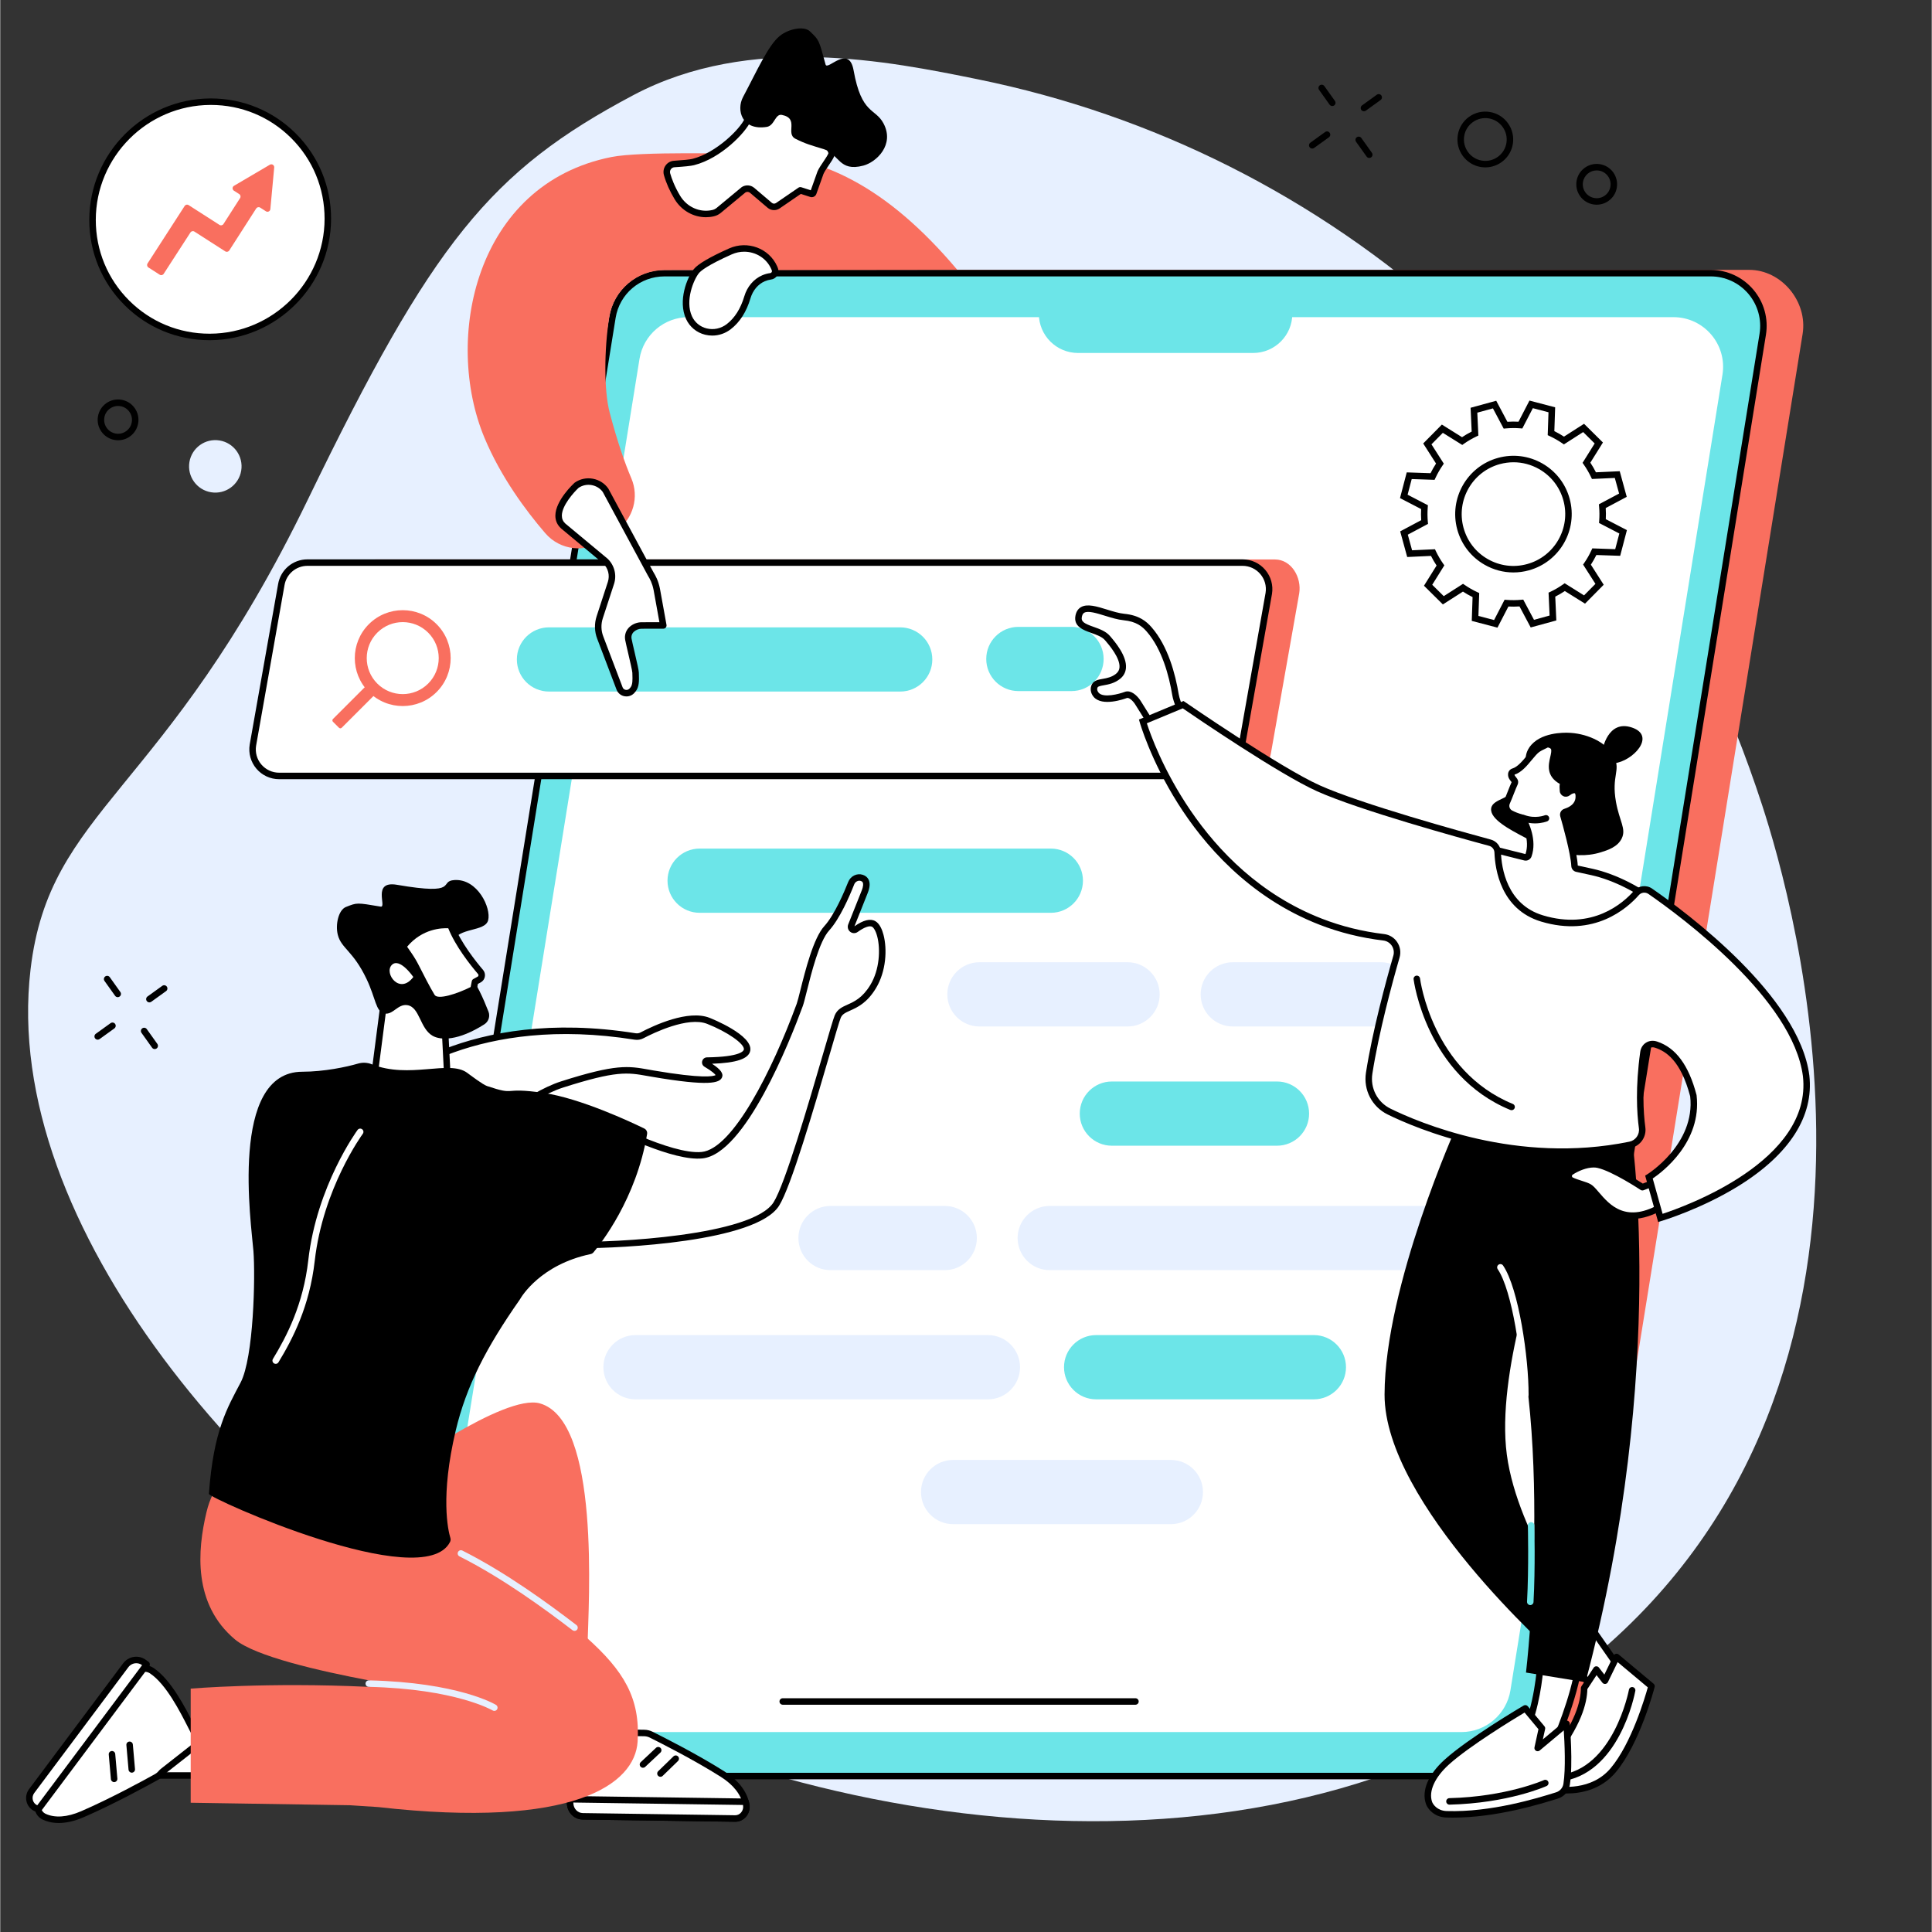 <svg xmlns="http://www.w3.org/2000/svg" xmlns:xlink="http://www.w3.org/1999/xlink" width="628" zoomAndPan="magnify" viewBox="0 0 470.88 471" height="628" preserveAspectRatio="xMidYMid meet" version="1.0"><rect x="0" y="0" width="470.88" height="471" fill="#333333" stroke="none"/><defs><clipPath id="e81f8605e7"><path d="M 180 6.242 L 217 6.242 L 217 41 L 180 41 Z M 180 6.242 " clip-rule="nonzero"/></clipPath></defs><path fill="#e7f0ff" d="M 154.355 23.188 C 182.895 8.066 216.695 14.938 238.301 19.328 C 323.457 36.637 397.746 98.645 429.531 196.289 C 436.969 219.141 470.844 335.336 388.344 404.035 C 315.414 464.762 199.02 448.824 124.148 405.691 C 62.121 369.953 0.02 299.027 7.387 236.344 C 12.016 196.926 39.953 194.113 75.008 121.754 C 105.344 59.125 119.453 41.68 154.355 23.188 " fill-opacity="1" fill-rule="nonzero"/><path fill="#f96f5f" d="M 372.262 433 L 117.203 433 C 109.281 433 102.836 425.105 104.105 417.254 L 158.961 77.277 C 159.969 71.023 165 65.789 171.309 65.789 L 426.367 65.789 C 434.289 65.789 440.664 73.555 439.398 81.406 L 384.543 421.387 C 383.535 427.637 378.566 433 372.262 433 " fill-opacity="1" fill-rule="nonzero"/><path fill="#6ce5e8" d="M 362.078 432.988 L 107.02 432.988 C 99.098 432.988 93.062 425.895 94.332 418.074 L 149.238 77.387 C 150.246 71.168 155.621 66.59 161.926 66.59 L 416.984 66.59 C 424.906 66.59 430.941 73.684 429.672 81.5 L 374.766 422.188 C 373.758 428.414 368.383 432.988 362.078 432.988 " fill-opacity="1" fill-rule="nonzero"/><path fill="#000000" d="M 161.926 67.383 C 155.98 67.383 150.969 71.645 150.02 77.516 L 95.113 418.203 C 94.543 421.699 95.535 425.254 97.832 427.953 C 100.129 430.648 103.477 432.195 107.02 432.195 L 362.078 432.195 C 368.027 432.195 373.035 427.934 373.988 422.062 L 428.895 81.375 C 429.461 77.879 428.465 74.328 426.172 71.629 C 423.879 68.93 420.527 67.383 416.984 67.383 Z M 362.078 433.777 L 107.02 433.777 C 103.012 433.777 99.223 432.027 96.629 428.977 C 94.031 425.922 92.906 421.906 93.551 417.949 L 148.457 77.262 C 149.531 70.621 155.199 65.801 161.926 65.801 L 416.984 65.801 C 420.992 65.801 424.781 67.551 427.379 70.602 C 429.977 73.652 431.098 77.672 430.453 81.629 L 375.551 422.316 C 374.473 428.957 368.805 433.777 362.078 433.777 " fill-opacity="1" fill-rule="nonzero"/><path fill="#ffffff" d="M 356.219 422.258 L 116.098 422.258 C 108.641 422.258 102.957 415.578 104.152 408.219 L 155.844 87.488 C 156.793 81.629 161.852 77.32 167.789 77.32 L 407.906 77.32 C 415.367 77.32 421.047 84 419.855 91.359 L 368.164 412.09 C 367.211 417.949 362.152 422.258 356.219 422.258 " fill-opacity="1" fill-rule="nonzero"/><path fill="#000000" d="M 276.75 415.594 L 190.762 415.594 C 190.324 415.594 189.969 415.238 189.969 414.805 C 189.969 414.363 190.324 414.012 190.762 414.012 L 276.75 414.012 C 277.184 414.012 277.539 414.363 277.539 414.805 C 277.539 415.238 277.184 415.594 276.75 415.594 " fill-opacity="1" fill-rule="nonzero"/><path fill="#6ce5e8" d="M 305.441 86.051 L 262.75 86.051 C 257.473 86.051 253.199 81.773 253.199 76.496 L 314.996 76.496 C 314.996 81.773 310.719 86.051 305.441 86.051 " fill-opacity="1" fill-rule="nonzero"/><path fill="#f96f5f" d="M 302.402 189.887 L 83.105 189.887 C 79.113 189.887 77.031 185.594 77.672 181.652 L 84.586 142.598 C 85.094 139.461 88.281 136.391 91.457 136.391 L 310.754 136.391 C 314.746 136.391 317.309 140.73 316.672 144.672 L 309.758 183.727 C 309.246 186.863 305.578 189.887 302.402 189.887 " fill-opacity="1" fill-rule="nonzero"/><path fill="#ffffff" d="M 295.949 189.168 L 67.988 189.168 C 63.996 189.168 60.957 185.594 61.594 181.652 L 68.508 142.598 C 69.016 139.461 71.723 137.156 74.902 137.156 L 302.863 137.156 C 306.852 137.156 309.891 140.73 309.254 144.672 L 302.34 183.727 C 301.832 186.863 299.125 189.168 295.949 189.168 " fill-opacity="1" fill-rule="nonzero"/><path fill="#000000" d="M 74.902 137.945 C 72.098 137.945 69.738 139.957 69.289 142.723 L 62.375 181.789 C 62.109 183.43 62.574 185.105 63.656 186.375 C 64.742 187.645 66.316 188.375 67.988 188.375 L 295.949 188.375 C 298.75 188.375 301.113 186.367 301.559 183.598 L 308.473 144.531 C 308.742 142.895 308.27 141.219 307.191 139.949 C 306.109 138.676 304.531 137.945 302.863 137.945 Z M 295.949 189.957 L 67.988 189.957 C 65.855 189.957 63.836 189.027 62.453 187.402 C 61.07 185.773 60.473 183.633 60.812 181.527 L 67.73 142.457 C 68.301 138.934 71.316 136.363 74.902 136.363 L 302.863 136.363 C 304.996 136.363 307.012 137.297 308.395 138.922 C 309.781 140.551 310.375 142.688 310.035 144.797 L 303.117 183.863 C 302.547 187.391 299.531 189.957 295.949 189.957 " fill-opacity="1" fill-rule="nonzero"/><path fill="#f96f5f" d="M 91.918 166.645 C 88.488 163.219 88.488 157.664 91.918 154.238 C 95.344 150.809 100.898 150.809 104.328 154.238 C 107.754 157.664 107.754 163.219 104.328 166.645 C 100.898 170.074 95.344 170.074 91.918 166.645 Z M 106.387 152.176 C 101.82 147.613 94.422 147.613 89.859 152.176 C 85.293 156.742 85.293 164.141 89.859 168.703 C 94.422 173.27 101.82 173.27 106.387 168.703 C 110.949 164.141 110.949 156.742 106.387 152.176 " fill-opacity="1" fill-rule="nonzero"/><path fill="#f96f5f" d="M 82.582 177.422 L 81.109 175.953 C 80.926 175.77 80.926 175.469 81.109 175.285 L 89.781 166.617 L 91.918 168.754 L 83.246 177.422 C 83.062 177.605 82.766 177.605 82.582 177.422 " fill-opacity="1" fill-rule="nonzero"/><path fill="#6ce5e8" d="M 219.398 168.594 L 133.773 168.594 C 129.449 168.594 125.945 165.09 125.945 160.77 C 125.945 156.445 129.449 152.941 133.773 152.941 L 219.398 152.941 C 223.723 152.941 227.227 156.445 227.227 160.77 C 227.227 165.09 223.723 168.594 219.398 168.594 " fill-opacity="1" fill-rule="nonzero"/><path fill="#6ce5e8" d="M 261.164 168.477 L 248.203 168.477 C 243.879 168.477 240.375 164.973 240.375 160.648 C 240.375 156.328 243.879 152.824 248.203 152.824 L 261.164 152.824 C 265.488 152.824 268.992 156.328 268.992 160.648 C 268.992 164.973 265.488 168.477 261.164 168.477 " fill-opacity="1" fill-rule="nonzero"/><path fill="#6ce5e8" d="M 256.125 222.531 L 170.504 222.531 C 166.176 222.531 162.672 219.023 162.672 214.699 C 162.672 210.379 166.176 206.875 170.504 206.875 L 256.125 206.875 C 260.449 206.875 263.953 210.379 263.953 214.699 C 263.953 219.023 260.449 222.531 256.125 222.531 " fill-opacity="1" fill-rule="nonzero"/><path fill="#e7f0ff" d="M 274.828 250.242 L 238.715 250.242 C 234.391 250.242 230.887 246.738 230.887 242.414 C 230.887 238.094 234.391 234.586 238.715 234.586 L 274.828 234.586 C 279.148 234.586 282.656 238.094 282.656 242.414 C 282.656 246.738 279.148 250.242 274.828 250.242 " fill-opacity="1" fill-rule="nonzero"/><path fill="#e7f0ff" d="M 336.594 250.242 L 300.477 250.242 C 296.156 250.242 292.648 246.738 292.648 242.418 C 292.648 238.094 296.156 234.586 300.477 234.586 L 336.594 234.586 C 340.914 234.586 344.418 238.094 344.418 242.418 C 344.418 246.738 340.914 250.242 336.594 250.242 " fill-opacity="1" fill-rule="nonzero"/><path fill="#e7f0ff" d="M 349.434 309.648 L 255.852 309.648 C 251.527 309.648 248.023 306.141 248.023 301.816 C 248.023 297.496 251.527 293.992 255.852 293.992 L 349.434 293.992 C 353.758 293.992 357.266 297.496 357.266 301.816 C 357.266 306.141 353.758 309.648 349.434 309.648 " fill-opacity="1" fill-rule="nonzero"/><path fill="#e7f0ff" d="M 240.785 341.141 L 154.867 341.141 C 150.543 341.141 147.039 337.633 147.039 333.312 C 147.039 328.988 150.543 325.48 154.867 325.48 L 240.785 325.48 C 245.109 325.48 248.613 328.988 248.613 333.312 C 248.613 337.633 245.109 341.141 240.785 341.141 " fill-opacity="1" fill-rule="nonzero"/><path fill="#6ce5e8" d="M 320.25 341.141 L 267.164 341.141 C 262.84 341.141 259.336 337.633 259.336 333.309 C 259.336 328.988 262.84 325.48 267.164 325.48 L 320.25 325.48 C 324.574 325.48 328.078 328.988 328.078 333.309 C 328.078 337.633 324.574 341.141 320.25 341.141 " fill-opacity="1" fill-rule="nonzero"/><path fill="#e7f0ff" d="M 285.383 371.574 L 232.297 371.574 C 227.973 371.574 224.469 368.066 224.469 363.746 C 224.469 359.422 227.973 355.918 232.297 355.918 L 285.383 355.918 C 289.707 355.918 293.211 359.422 293.211 363.746 C 293.211 368.066 289.707 371.574 285.383 371.574 " fill-opacity="1" fill-rule="nonzero"/><path fill="#e7f0ff" d="M 230.258 309.648 L 202.41 309.648 C 198.086 309.648 194.582 306.141 194.582 301.82 C 194.582 297.496 198.086 293.992 202.41 293.992 L 230.258 293.992 C 234.578 293.992 238.086 297.496 238.086 301.82 C 238.086 306.141 234.578 309.648 230.258 309.648 " fill-opacity="1" fill-rule="nonzero"/><path fill="#6ce5e8" d="M 311.254 279.312 L 271 279.312 C 266.676 279.312 263.172 275.809 263.172 271.488 C 263.172 267.164 266.676 263.656 271 263.656 L 311.254 263.656 C 315.578 263.656 319.082 267.164 319.082 271.488 C 319.082 275.809 315.578 279.312 311.254 279.312 " fill-opacity="1" fill-rule="nonzero"/><path fill="#ffffff" d="M 372.445 138.281 C 365.301 140.234 357.922 136.027 355.969 128.879 C 354.012 121.727 358.219 114.348 365.363 112.387 C 372.508 110.43 379.887 114.641 381.84 121.789 C 383.797 128.938 379.59 136.324 372.445 138.281 Z M 395.59 120.723 L 394.215 115.695 L 388.527 115.953 C 388.004 114.848 387.391 113.797 386.699 112.816 L 389.711 107.992 L 386.008 104.324 L 381.211 107.395 C 380.215 106.707 379.16 106.109 378.062 105.594 L 378.258 99.902 L 373.219 98.582 L 370.602 103.633 C 369.406 103.535 368.195 103.547 366.973 103.656 L 364.297 98.633 L 359.273 100.008 L 359.531 105.695 C 358.426 106.223 357.379 106.836 356.395 107.523 L 351.574 104.512 L 347.906 108.219 L 350.977 113.016 C 350.289 114.02 349.691 115.074 349.18 116.168 L 343.492 115.973 L 342.172 121.02 L 347.215 123.633 C 347.121 124.828 347.129 126.047 347.242 127.266 L 342.219 129.941 L 343.594 134.969 L 349.281 134.715 C 349.809 135.82 350.418 136.871 351.105 137.852 L 348.098 142.676 L 351.801 146.344 L 356.598 143.277 C 357.598 143.961 358.648 144.562 359.746 145.07 L 359.551 150.762 L 364.59 152.086 L 367.203 147.039 C 368.402 147.129 369.613 147.121 370.836 147.012 L 373.512 152.039 L 378.535 150.66 L 378.281 144.969 C 379.383 144.441 380.434 143.832 381.414 143.141 L 386.234 146.156 L 389.898 142.449 L 386.832 137.648 C 387.52 136.652 388.117 135.598 388.629 134.496 L 394.316 134.695 L 395.637 129.652 L 390.59 127.031 C 390.684 125.836 390.676 124.621 390.566 123.398 L 395.59 120.723 " fill-opacity="1" fill-rule="nonzero"/><path fill="#000000" d="M 368.922 112.695 C 367.809 112.695 366.68 112.848 365.57 113.148 C 358.859 114.992 354.895 121.953 356.73 128.668 C 357.625 131.922 359.723 134.637 362.652 136.305 C 365.582 137.977 368.984 138.41 372.234 137.516 C 378.949 135.676 382.918 128.715 381.078 121.996 C 380.188 118.742 378.082 116.031 375.156 114.359 C 373.223 113.262 371.086 112.695 368.922 112.695 Z M 368.883 139.555 C 366.445 139.555 364.043 138.922 361.871 137.68 C 358.574 135.801 356.207 132.75 355.203 129.086 C 353.137 121.527 357.598 113.691 365.152 111.625 C 368.812 110.621 372.641 111.109 375.941 112.984 C 379.238 114.867 381.602 117.918 382.602 121.582 C 384.672 129.137 380.207 136.973 372.656 139.043 C 371.41 139.387 370.141 139.555 368.883 139.555 Z M 360.363 150.16 L 364.18 151.16 L 366.742 146.207 L 367.266 146.246 C 368.406 146.336 369.586 146.332 370.762 146.223 L 371.289 146.176 L 373.91 151.105 L 377.715 150.062 L 377.461 144.48 L 377.938 144.258 C 379.004 143.75 380.02 143.156 380.957 142.496 L 381.391 142.195 L 386.113 145.148 L 388.891 142.34 L 385.883 137.637 L 386.18 137.203 C 386.836 136.246 387.422 135.223 387.91 134.164 L 388.129 133.688 L 393.711 133.883 L 394.715 130.062 L 389.762 127.492 L 389.805 126.973 C 389.891 125.828 389.887 124.652 389.777 123.473 L 389.73 122.949 L 394.66 120.324 L 393.613 116.516 L 388.039 116.77 L 387.812 116.293 C 387.305 115.227 386.711 114.207 386.055 113.27 L 385.75 112.84 L 388.703 108.109 L 385.898 105.332 L 381.199 108.344 L 380.766 108.043 C 379.805 107.387 378.781 106.805 377.727 106.312 L 377.254 106.09 L 377.445 100.508 L 373.633 99.508 L 371.062 104.461 L 370.539 104.418 C 369.395 104.328 368.219 104.34 367.043 104.445 L 366.523 104.492 L 363.898 99.559 L 360.09 100.602 L 360.348 106.184 L 359.871 106.41 C 358.805 106.918 357.789 107.512 356.848 108.172 L 356.422 108.473 L 351.688 105.52 L 348.914 108.324 L 351.922 113.031 L 351.629 113.465 C 350.969 114.426 350.387 115.449 349.898 116.504 L 349.676 116.977 L 344.098 116.789 L 343.098 120.605 L 348.047 123.172 L 348.008 123.695 C 347.914 124.84 347.926 126.016 348.027 127.195 L 348.078 127.719 L 343.148 130.344 L 344.188 134.152 L 349.77 133.898 L 349.992 134.371 C 350.504 135.441 351.094 136.461 351.754 137.398 L 352.055 137.824 L 349.102 142.559 L 351.91 145.336 L 356.613 142.328 L 357.047 142.621 C 358.004 143.281 359.027 143.863 360.078 144.355 L 360.555 144.578 Z M 365.004 153.012 L 358.738 151.367 L 358.938 145.562 C 358.129 145.164 357.34 144.711 356.59 144.223 L 351.695 147.352 L 347.09 142.793 L 350.164 137.871 C 349.668 137.129 349.211 136.344 348.797 135.523 L 343 135.793 L 341.289 129.543 L 346.414 126.812 C 346.352 125.902 346.344 124.992 346.395 124.102 L 341.246 121.43 L 342.887 115.16 L 348.691 115.359 C 349.09 114.555 349.539 113.766 350.031 113.008 L 346.902 108.113 L 351.453 103.508 L 356.371 106.582 C 357.117 106.082 357.902 105.625 358.719 105.215 L 358.453 99.41 L 364.703 97.699 L 367.426 102.828 C 368.34 102.766 369.242 102.758 370.137 102.809 L 372.805 97.656 L 379.07 99.301 L 378.871 105.105 C 379.68 105.504 380.469 105.957 381.223 106.445 L 386.113 103.316 L 390.715 107.875 L 387.648 112.793 C 388.145 113.539 388.602 114.324 389.008 115.141 L 394.812 114.879 L 396.52 121.125 L 391.395 123.855 C 391.457 124.766 391.461 125.676 391.414 126.57 L 396.562 129.238 L 394.922 135.504 L 389.117 135.305 C 388.719 136.117 388.266 136.902 387.777 137.66 L 390.906 142.555 L 386.352 147.164 L 381.43 144.09 C 380.691 144.586 379.906 145.043 379.094 145.453 L 379.355 151.258 L 373.109 152.965 L 370.379 147.84 C 369.469 147.902 368.562 147.906 367.672 147.863 L 365.004 153.012 " fill-opacity="1" fill-rule="nonzero"/><path fill="#000000" d="M 385.07 44.25 L 385.074 44.25 Z M 389.195 41.543 C 387.566 41.543 386.125 42.723 385.852 44.383 C 385.703 45.273 385.914 46.172 386.441 46.906 C 386.969 47.641 387.754 48.129 388.645 48.273 C 389.539 48.422 390.434 48.211 391.172 47.688 C 391.906 47.156 392.391 46.375 392.539 45.48 C 392.684 44.59 392.477 43.691 391.949 42.957 C 391.422 42.219 390.637 41.734 389.746 41.586 C 389.559 41.559 389.375 41.543 389.195 41.543 Z M 389.207 49.902 C 388.934 49.902 388.66 49.883 388.387 49.84 C 387.074 49.621 385.926 48.906 385.156 47.828 C 384.383 46.75 384.074 45.434 384.289 44.121 C 384.734 41.418 387.297 39.582 390.004 40.027 C 391.312 40.242 392.461 40.953 393.238 42.031 C 394.004 43.113 394.316 44.43 394.102 45.738 C 393.887 47.051 393.172 48.199 392.09 48.969 C 391.238 49.582 390.234 49.902 389.207 49.902 " fill-opacity="1" fill-rule="nonzero"/><path fill="#000000" d="M 24.598 101.68 L 24.602 101.68 Z M 28.715 98.969 C 28.012 98.969 27.328 99.184 26.746 99.605 C 26.012 100.129 25.523 100.914 25.379 101.805 C 25.074 103.648 26.328 105.395 28.172 105.699 C 29.062 105.848 29.961 105.641 30.695 105.109 C 31.434 104.586 31.918 103.801 32.066 102.91 C 32.215 102.016 32.004 101.117 31.477 100.383 C 30.949 99.645 30.164 99.16 29.273 99.016 C 29.086 98.984 28.898 98.969 28.715 98.969 Z M 28.734 107.328 C 28.461 107.328 28.188 107.309 27.914 107.262 C 25.207 106.816 23.371 104.254 23.816 101.551 C 24.031 100.242 24.746 99.09 25.824 98.316 C 26.906 97.543 28.219 97.238 29.531 97.453 C 30.84 97.668 31.988 98.383 32.762 99.461 C 33.535 100.539 33.844 101.855 33.629 103.164 C 33.41 104.477 32.699 105.625 31.621 106.398 C 30.766 107.008 29.762 107.328 28.734 107.328 " fill-opacity="1" fill-rule="nonzero"/><path fill="#e7f0ff" d="M 46.117 112.652 C 46.691 109.164 49.984 106.805 53.473 107.383 C 56.957 107.953 59.32 111.246 58.746 114.734 C 58.168 118.223 54.879 120.582 51.391 120.008 C 47.902 119.434 45.543 116.141 46.117 112.652 " fill-opacity="1" fill-rule="nonzero"/><path fill="#000000" d="M 356.898 33.16 C 356.434 35.996 358.359 38.684 361.195 39.152 C 362.566 39.379 363.949 39.059 365.082 38.242 C 366.215 37.434 366.961 36.227 367.188 34.855 C 367.656 32.016 365.727 29.328 362.891 28.859 C 361.516 28.637 360.137 28.957 359.008 29.77 C 357.871 30.578 357.125 31.785 356.898 33.16 Z M 362.047 40.805 C 361.68 40.805 361.309 40.773 360.938 40.715 C 357.238 40.102 354.727 36.602 355.336 32.902 C 355.629 31.109 356.605 29.539 358.082 28.48 C 359.559 27.422 361.355 27.004 363.148 27.301 C 364.941 27.594 366.512 28.57 367.566 30.047 C 368.625 31.523 369.043 33.32 368.75 35.113 C 368.203 38.438 365.312 40.805 362.047 40.805 " fill-opacity="1" fill-rule="nonzero"/><path fill="#000000" d="M 324.734 25.848 C 324.484 25.848 324.242 25.734 324.086 25.52 L 321.512 21.902 C 321.258 21.547 321.34 21.051 321.695 20.801 C 322.055 20.547 322.547 20.629 322.801 20.984 L 325.375 24.598 C 325.633 24.957 325.547 25.449 325.191 25.703 C 325.051 25.805 324.891 25.848 324.734 25.848 " fill-opacity="1" fill-rule="nonzero"/><path fill="#000000" d="M 333.754 38.504 C 333.504 38.504 333.262 38.391 333.109 38.176 L 330.531 34.559 C 330.277 34.203 330.359 33.707 330.715 33.457 C 331.07 33.203 331.566 33.281 331.82 33.641 L 334.395 37.254 C 334.648 37.609 334.57 38.105 334.211 38.359 C 334.07 38.457 333.91 38.504 333.754 38.504 " fill-opacity="1" fill-rule="nonzero"/><path fill="#000000" d="M 319.852 36.215 C 319.605 36.215 319.367 36.102 319.211 35.887 C 318.953 35.535 319.035 35.039 319.391 34.781 L 322.992 32.184 C 323.344 31.926 323.84 32.008 324.094 32.363 C 324.352 32.715 324.27 33.211 323.914 33.469 L 320.312 36.066 C 320.176 36.168 320.012 36.215 319.852 36.215 " fill-opacity="1" fill-rule="nonzero"/><path fill="#000000" d="M 332.457 27.125 C 332.211 27.125 331.965 27.012 331.812 26.797 C 331.559 26.441 331.637 25.945 331.992 25.691 L 335.59 23.094 C 335.949 22.84 336.441 22.918 336.695 23.273 C 336.953 23.625 336.871 24.121 336.516 24.379 L 332.922 26.973 C 332.777 27.074 332.617 27.125 332.457 27.125 " fill-opacity="1" fill-rule="nonzero"/><path fill="#000000" d="M 28.641 243.098 C 28.391 243.098 28.148 242.98 27.996 242.762 L 25.418 239.148 C 25.164 238.793 25.246 238.301 25.602 238.043 C 25.961 237.793 26.453 237.871 26.707 238.23 L 29.285 241.848 C 29.539 242.199 29.453 242.695 29.098 242.949 C 28.961 243.051 28.797 243.098 28.641 243.098 " fill-opacity="1" fill-rule="nonzero"/><path fill="#000000" d="M 37.66 255.75 C 37.414 255.75 37.168 255.637 37.016 255.418 L 34.438 251.801 C 34.184 251.449 34.266 250.953 34.621 250.699 C 34.98 250.445 35.473 250.527 35.727 250.887 L 38.305 254.5 C 38.555 254.855 38.473 255.352 38.117 255.605 C 37.977 255.703 37.82 255.75 37.66 255.75 " fill-opacity="1" fill-rule="nonzero"/><path fill="#000000" d="M 23.758 253.461 C 23.512 253.461 23.27 253.348 23.117 253.133 C 22.859 252.777 22.941 252.281 23.293 252.027 L 26.898 249.43 C 27.25 249.176 27.746 249.254 28 249.609 C 28.258 249.961 28.176 250.457 27.82 250.715 L 24.223 253.312 C 24.082 253.41 23.918 253.461 23.758 253.461 " fill-opacity="1" fill-rule="nonzero"/><path fill="#000000" d="M 36.363 244.371 C 36.117 244.371 35.875 244.254 35.719 244.039 C 35.465 243.684 35.543 243.191 35.898 242.934 L 39.5 240.336 C 39.855 240.082 40.348 240.164 40.605 240.52 C 40.859 240.871 40.781 241.367 40.426 241.621 L 36.824 244.219 C 36.684 244.32 36.523 244.371 36.363 244.371 " fill-opacity="1" fill-rule="nonzero"/><path fill="#ffffff" d="M 22.504 53.594 C 22.523 37.758 35.379 24.859 51.219 24.793 C 67.059 24.723 79.879 37.504 79.859 53.34 C 79.84 69.18 66.98 82.074 51.145 82.145 C 35.305 82.215 22.48 69.43 22.504 53.594 " fill-opacity="1" fill-rule="nonzero"/><path fill="#000000" d="M 51.348 25.582 C 51.305 25.582 51.266 25.582 51.223 25.582 C 35.844 25.648 23.312 38.215 23.293 53.594 C 23.285 61.043 26.176 68.031 31.434 73.273 C 36.664 78.484 43.613 81.352 51.012 81.352 C 51.055 81.352 51.098 81.352 51.141 81.352 C 66.52 81.285 79.047 68.719 79.07 53.34 C 79.078 45.891 76.188 38.906 70.93 33.664 C 65.699 28.449 58.75 25.582 51.348 25.582 Z M 51.012 82.934 C 43.188 82.934 35.844 79.906 30.316 74.395 C 24.758 68.852 21.699 61.465 21.711 53.594 C 21.734 37.348 34.969 24.074 51.215 24 C 51.258 24 51.305 24 51.348 24 C 59.172 24 66.516 27.031 72.047 32.539 C 77.605 38.086 80.66 45.473 80.652 53.34 C 80.629 69.59 67.395 82.863 51.145 82.934 C 51.102 82.934 51.059 82.934 51.012 82.934 " fill-opacity="1" fill-rule="nonzero"/><path fill="#f96f5f" d="M 65.73 40.156 L 56.992 45.293 C 56.539 45.555 56.523 46.207 56.965 46.488 L 58.258 47.32 C 58.586 47.531 58.68 47.969 58.469 48.293 L 54.418 54.613 C 54.207 54.941 53.773 55.035 53.445 54.824 L 45.926 50.004 C 45.598 49.793 45.164 49.887 44.953 50.219 L 35.91 64.23 C 35.699 64.562 35.797 64.996 36.125 65.207 L 38.871 66.969 C 39.199 67.18 39.633 67.082 39.844 66.758 L 46.367 56.676 C 46.578 56.344 47.012 56.25 47.34 56.461 L 54.855 61.281 C 55.184 61.488 55.617 61.395 55.828 61.066 L 62.398 50.824 C 62.609 50.5 63.043 50.402 63.371 50.613 L 64.766 51.508 C 65.211 51.797 65.801 51.508 65.848 50.984 L 66.789 40.828 C 66.84 40.258 66.223 39.863 65.73 40.156 " fill-opacity="1" fill-rule="nonzero"/><path fill="#f96f5f" d="M 182.387 37.508 C 199.703 37.508 216.078 45.344 233.293 65.758 L 162 65.848 C 155.23 65.848 149.523 70.691 148.461 77.379 C 147.203 85.309 147.18 95.25 148.555 100.508 C 150.477 107.836 152.324 113.02 153.855 116.613 C 155.789 121.148 154.316 126.422 150.34 129.332 L 147.215 131.621 C 142.738 134.898 136.496 134.199 132.879 129.996 C 128.176 124.535 122.066 116.332 118.062 106.758 C 108.023 82.758 115.684 44.883 149.039 38.273 C 156.148 36.863 178.684 37.508 182.387 37.508 " fill-opacity="1" fill-rule="nonzero"/><path fill="#ffffff" d="M 188.668 65.215 C 186.855 61.195 182.055 59.492 178.02 61.289 C 174.906 62.676 170.863 64.664 169.691 66.117 C 168.289 67.855 166.016 73.281 167.91 77.434 C 169.609 81.156 174.367 82.137 177.605 79.637 C 179.305 78.324 181.062 76.133 182.148 72.473 C 182.75 70.441 184.129 68.684 186.074 67.844 C 186.602 67.617 187.172 67.441 187.785 67.371 C 188.602 67.27 189.117 66.461 188.852 65.68 C 188.809 65.543 188.746 65.387 188.668 65.215 " fill-opacity="1" fill-rule="nonzero"/><path fill="#000000" d="M 181.371 61.363 C 180.359 61.363 179.328 61.57 178.344 62.008 C 172.477 64.621 170.789 66.016 170.309 66.613 C 169.094 68.121 166.883 73.281 168.633 77.105 C 169.309 78.59 170.613 79.668 172.211 80.062 C 173.918 80.484 175.711 80.098 177.125 79.008 C 179.066 77.508 180.504 75.23 181.391 72.246 C 182.09 69.883 183.684 68.016 185.758 67.117 C 186.395 66.84 187.047 66.66 187.691 66.582 C 187.898 66.559 188.012 66.43 188.059 66.355 C 188.102 66.285 188.172 66.129 188.105 65.934 C 188.066 65.816 188.012 65.684 187.949 65.543 C 186.766 62.918 184.137 61.363 181.371 61.363 Z M 173.586 81.812 C 173 81.812 172.41 81.742 171.828 81.598 C 169.762 81.09 168.07 79.688 167.191 77.762 C 165.172 73.336 167.422 67.672 169.074 65.621 C 170.09 64.359 172.992 62.66 177.699 60.562 C 182.172 58.574 187.418 60.516 189.391 64.891 C 189.477 65.086 189.551 65.266 189.605 65.426 C 189.805 66.023 189.73 66.668 189.398 67.199 C 189.062 67.73 188.508 68.082 187.879 68.152 C 187.387 68.215 186.887 68.355 186.391 68.566 C 184.746 69.277 183.477 70.785 182.906 72.699 C 181.926 76.008 180.305 78.551 178.09 80.258 C 176.773 81.277 175.191 81.812 173.586 81.812 " fill-opacity="1" fill-rule="nonzero"/><path fill="#ffffff" d="M 158.535 139.852 C 159.066 140.727 159.668 141.777 160.055 143.676 L 161.645 152.477 L 156.367 152.488 C 155.492 152.488 154.648 152.812 153.992 153.387 C 153.988 153.391 153.984 153.395 153.98 153.398 C 153.273 154.012 152.957 154.957 153.133 155.871 C 153.492 157.73 154.875 163.137 154.891 163.988 C 154.91 165.254 155.113 167.047 154.273 168.07 L 154.051 168.336 C 153.172 169.391 151.484 169.125 150.988 167.848 L 146.273 155.445 C 145.66 153.859 145.613 152.109 146.141 150.488 L 148.883 142.105 C 149.5 140.215 148.973 138.145 147.531 136.789 L 137.219 128.207 C 133.488 124.738 140.504 118.312 140.504 118.312 C 142.816 116.688 146.047 117.32 147.574 119.539 L 158.535 139.852 " fill-opacity="1" fill-rule="nonzero"/><path fill="#000000" d="M 140.996 118.93 C 139.828 120.016 136.922 123.242 136.914 125.707 C 136.914 126.473 137.188 127.102 137.754 127.629 L 148.035 136.18 C 149.73 137.773 150.344 140.184 149.637 142.352 L 146.895 150.734 C 146.422 152.18 146.465 153.75 147.012 155.16 L 151.727 167.57 C 151.855 167.898 152.137 168.125 152.496 168.184 C 152.855 168.242 153.211 168.109 153.445 167.828 L 153.664 167.566 C 154.191 166.918 154.148 165.617 154.113 164.574 C 154.109 164.375 154.102 164.184 154.098 164.004 C 154.09 163.57 153.5 161.051 153.113 159.387 C 152.797 158.039 152.496 156.77 152.355 156.023 C 152.125 154.828 152.551 153.594 153.461 152.797 C 154.277 152.086 155.305 151.699 156.363 151.695 L 160.699 151.688 L 159.277 143.816 C 158.93 142.121 158.406 141.168 157.859 140.266 C 157.852 140.25 157.844 140.242 157.84 140.23 L 146.898 119.957 C 146.281 119.078 145.297 118.465 144.191 118.262 C 143.059 118.059 141.926 118.297 140.996 118.93 Z M 152.672 169.781 C 152.527 169.781 152.383 169.77 152.238 169.746 C 151.328 169.602 150.582 168.992 150.25 168.133 L 145.535 155.727 C 144.855 153.984 144.805 152.031 145.391 150.242 L 148.129 141.859 C 148.648 140.27 148.203 138.508 146.988 137.367 L 136.711 128.816 C 135.781 127.953 135.328 126.914 135.332 125.699 C 135.348 122.004 139.781 117.902 139.969 117.727 C 139.992 117.707 140.02 117.684 140.047 117.664 C 141.332 116.762 142.902 116.422 144.469 116.707 C 146.004 116.984 147.371 117.852 148.227 119.09 C 148.242 119.117 148.254 119.141 148.27 119.164 L 159.223 139.461 C 159.816 140.445 160.434 141.57 160.828 143.516 L 162.426 152.34 C 162.465 152.566 162.402 152.805 162.254 152.984 C 162.102 153.164 161.883 153.27 161.648 153.27 L 156.367 153.277 C 155.691 153.277 155.031 153.531 154.512 153.984 C 154.012 154.418 153.785 155.082 153.91 155.723 C 154.047 156.438 154.34 157.691 154.652 159.023 C 155.285 161.73 155.672 163.414 155.68 163.977 C 155.684 164.148 155.688 164.328 155.695 164.52 C 155.742 165.832 155.797 167.461 154.887 168.574 L 154.66 168.844 C 154.156 169.449 153.434 169.781 152.672 169.781 " fill-opacity="1" fill-rule="nonzero"/><path fill="#ffffff" d="M 173.844 51.949 C 174.34 51.828 174.797 51.59 175.188 51.266 L 181.23 46.25 C 181.879 45.848 182.711 45.906 183.289 46.391 L 187.613 50.062 C 188.168 50.523 188.973 50.562 189.574 50.148 L 195.043 46.398 L 197.711 47.258 C 197.918 47.324 198.145 47.215 198.219 47.004 L 199.969 42.09 C 200.719 40.379 203.281 37.578 202.613 36.945 C 202.613 36.945 194.777 19.57 186.16 23.637 C 184.91 24.227 183.945 25.289 183.395 26.551 L 182.238 29.195 C 181.074 31.848 175.16 37.918 168.945 39.496 C 168.121 39.703 165.977 39.875 164.305 39.984 C 163.059 40.059 162.223 41.27 162.562 42.473 C 162.961 43.891 163.703 45.863 165.074 48.141 C 166.879 51.133 170.367 52.746 173.77 51.965 C 173.797 51.957 173.82 51.953 173.844 51.949 " fill-opacity="1" fill-rule="nonzero"/><path fill="#000000" d="M 202.066 37.52 Z M 188.832 23.812 C 188.039 23.812 187.266 23.992 186.496 24.355 C 185.457 24.848 184.613 25.738 184.117 26.871 L 182.961 29.512 C 181.746 32.277 175.773 38.582 169.141 40.266 C 168.43 40.449 166.816 40.617 164.355 40.773 C 164.004 40.797 163.695 40.969 163.492 41.254 C 163.285 41.547 163.223 41.914 163.32 42.258 C 163.672 43.492 164.375 45.445 165.75 47.734 C 167.422 50.496 170.57 51.891 173.594 51.199 L 173.66 51.18 C 174.023 51.094 174.371 50.918 174.68 50.66 L 180.727 45.645 C 180.754 45.621 180.785 45.602 180.812 45.582 C 181.754 45 182.953 45.082 183.797 45.785 L 188.125 49.461 C 188.402 49.695 188.816 49.707 189.125 49.496 L 194.594 45.75 C 194.797 45.609 195.051 45.574 195.285 45.645 L 197.598 46.391 L 199.223 41.828 C 199.23 41.812 199.234 41.793 199.242 41.777 C 199.555 41.062 200.121 40.223 200.672 39.414 C 201.129 38.738 201.801 37.738 201.914 37.32 C 201.906 37.305 201.898 37.289 201.891 37.27 C 201.84 37.164 196.934 26.426 190.902 24.207 C 190.195 23.945 189.504 23.812 188.832 23.812 Z M 172.035 52.957 C 168.984 52.957 166.066 51.324 164.398 48.551 C 163.219 46.594 162.344 44.621 161.797 42.691 C 161.57 41.879 161.715 41.023 162.199 40.344 C 162.68 39.664 163.426 39.246 164.254 39.195 C 166.551 39.047 168.148 38.883 168.754 38.73 C 174.551 37.258 180.391 31.434 181.508 28.879 L 182.668 26.234 C 183.316 24.754 184.438 23.578 185.82 22.926 C 187.621 22.074 189.516 22.008 191.453 22.723 C 197.828 25.07 202.699 35.25 203.281 36.508 C 203.965 37.371 203.082 38.672 201.98 40.301 C 201.48 41.043 200.961 41.809 200.703 42.387 L 198.961 47.273 C 198.742 47.887 198.086 48.211 197.469 48.012 L 195.168 47.273 L 190.02 50.801 C 189.129 51.414 187.93 51.359 187.105 50.672 L 182.777 46.996 C 182.473 46.742 182.039 46.707 181.688 46.902 L 175.691 51.875 C 175.199 52.285 174.621 52.578 174.027 52.719 L 173.949 52.738 C 173.312 52.887 172.668 52.957 172.035 52.957 " fill-opacity="1" fill-rule="nonzero"/><g clip-path="url(#e81f8605e7)"><path fill="#000000" d="M 215.332 30.09 C 213.309 26.27 209.977 27.996 208.039 17.156 C 206.879 10.641 201.645 17.367 201.199 15.711 C 199.555 9.586 199.617 9.793 197.406 7.656 C 195.941 6.242 192.164 7.035 190.031 8.766 C 187.215 11.047 184.398 17.445 181.09 23.645 C 179.371 26.855 180.82 31.906 186.883 30.934 C 188.777 30.629 188.902 27.676 190.562 28.016 C 194.887 28.898 191.332 32.551 193.863 33.832 C 196.297 35.059 197.594 35.391 200.734 36.352 C 204.535 37.508 204.398 41.98 210.434 40.367 C 213.582 39.523 218.098 35.312 215.332 30.09 " fill-opacity="1" fill-rule="nonzero"/></g><path fill="#ffffff" d="M 382.695 389.43 C 383.004 389.906 394.699 406.629 394.699 406.629 C 394.699 406.629 393.059 412.434 390.031 413.262 L 376.121 398.211 L 382.695 389.43 " fill-opacity="1" fill-rule="nonzero"/><path fill="#000000" d="M 377.152 398.16 L 390.25 412.332 C 392.016 411.453 393.332 408.336 393.828 406.77 C 392.191 404.418 384.898 393.992 382.672 390.785 Z M 390.031 414.051 C 389.812 414.051 389.602 413.965 389.449 413.797 L 375.543 398.746 C 375.285 398.469 375.258 398.043 375.488 397.738 L 382.062 388.953 C 382.219 388.75 382.457 388.637 382.727 388.637 C 382.984 388.648 383.223 388.785 383.363 389.004 C 383.633 389.426 392.105 401.543 395.348 406.176 C 395.48 406.371 395.523 406.613 395.461 406.844 C 395.281 407.484 393.605 413.105 390.242 414.023 C 390.172 414.043 390.098 414.051 390.031 414.051 " fill-opacity="1" fill-rule="nonzero"/><path fill="#ffffff" d="M 402.551 411.078 C 402.551 411.078 399.066 424.594 393.234 431.543 C 387.406 438.492 377.715 435.988 377.715 435.988 C 377.715 435.988 377.004 430.113 378.219 428.586 C 379.434 427.055 386.141 418.887 386.125 411.547 L 389.105 407.016 L 391.211 409.742 L 394.031 403.953 L 402.551 411.078 " fill-opacity="1" fill-rule="nonzero"/><path fill="#000000" d="M 378.441 435.332 C 380.477 435.707 387.949 436.613 392.629 431.031 C 397.668 425.031 400.977 413.809 401.656 411.359 L 394.305 405.207 L 391.926 410.086 C 391.805 410.332 391.566 410.5 391.293 410.527 C 391.02 410.555 390.754 410.438 390.586 410.223 L 389.16 408.379 L 386.918 411.785 C 386.859 415.188 385.398 420.859 378.969 428.918 L 378.84 429.074 C 378.199 429.883 378.219 433.035 378.441 435.332 Z M 381.863 437.234 C 379.438 437.234 377.688 436.801 377.52 436.758 C 377.203 436.676 376.969 436.41 376.934 436.086 C 376.805 435.047 376.25 429.793 377.602 428.094 L 377.73 427.926 C 384.031 420.039 385.344 414.664 385.336 411.547 C 385.336 411.391 385.383 411.238 385.465 411.109 L 388.449 406.582 C 388.59 406.367 388.824 406.234 389.078 406.227 C 389.34 406.215 389.578 406.332 389.734 406.531 L 391.062 408.246 L 393.324 403.605 C 393.434 403.383 393.633 403.227 393.871 403.18 C 394.109 403.129 394.355 403.188 394.543 403.344 L 403.062 410.469 C 403.301 410.664 403.398 410.98 403.324 411.277 C 403.176 411.832 399.723 425.043 393.844 432.051 C 390.254 436.332 385.355 437.234 381.863 437.234 " fill-opacity="1" fill-rule="nonzero"/><path fill="#ffffff" d="M 397.836 412.074 C 397.836 412.074 394.164 432.055 380.043 433.539 L 397.836 412.074 " fill-opacity="1" fill-rule="nonzero"/><path fill="#000000" d="M 380.043 434.328 C 379.641 434.328 379.301 434.027 379.258 433.621 C 379.211 433.184 379.527 432.797 379.961 432.75 C 393.324 431.344 397.023 412.125 397.059 411.93 C 397.141 411.504 397.551 411.215 397.98 411.297 C 398.406 411.375 398.695 411.789 398.613 412.219 C 398.461 413.055 394.668 432.793 380.125 434.324 C 380.098 434.328 380.07 434.328 380.043 434.328 " fill-opacity="1" fill-rule="nonzero"/><path fill="#ffffff" d="M 375.457 405.324 C 375.527 406.039 374.785 416.059 371.676 422.352 C 371.676 422.352 374.023 427.004 378.418 426.176 C 378.418 426.176 383.871 414.195 384.941 405.074 L 375.457 405.324 " fill-opacity="1" fill-rule="nonzero"/><path fill="#000000" d="M 372.574 422.32 C 373.137 423.246 374.961 425.77 377.875 425.453 C 378.773 423.406 382.898 413.727 384.039 405.891 L 376.23 406.094 C 376.082 408.781 375.152 416.82 372.574 422.32 Z M 377.41 427.059 C 374.09 427.059 371.785 424.32 370.977 422.707 C 370.863 422.488 370.859 422.223 370.969 422.004 C 373.895 416.086 374.734 406.363 374.672 405.391 C 374.66 405.176 374.734 404.953 374.879 404.797 C 375.023 404.637 375.227 404.535 375.441 404.531 L 384.926 404.285 C 385.164 404.27 385.379 404.375 385.535 404.543 C 385.688 404.711 385.758 404.941 385.734 405.168 C 384.656 414.305 379.363 426.008 379.141 426.5 C 379.035 426.734 378.82 426.902 378.57 426.949 C 378.168 427.027 377.781 427.059 377.41 427.059 " fill-opacity="1" fill-rule="nonzero"/><path fill="#ffffff" d="M 381.844 420.246 C 381.844 420.246 382.668 429.902 381.863 435.008 C 381.656 436.289 380.734 437.328 379.496 437.715 C 375.559 438.938 363.773 442.664 352.578 442.305 C 350.012 442.219 348.645 440.496 348.312 439.52 C 347.391 436.832 348.668 433.176 352.641 429.582 C 358.414 424.355 371.789 416.473 371.789 416.473 L 375.848 421.352 L 374.797 426.141 L 381.844 420.246 " fill-opacity="1" fill-rule="nonzero"/><path fill="#000000" d="M 371.613 417.5 C 368.992 419.07 358.148 425.668 353.172 430.168 C 349.719 433.293 348.18 436.691 349.062 439.262 C 349.27 439.863 350.305 441.438 352.605 441.512 C 363.496 441.863 374.812 438.344 379.074 437.016 L 379.266 436.957 C 380.234 436.66 380.926 435.863 381.082 434.883 C 381.676 431.133 381.359 424.754 381.168 421.844 L 375.309 426.746 C 375.051 426.965 374.684 426.992 374.391 426.82 C 374.102 426.645 373.957 426.301 374.031 425.973 L 374.996 421.559 Z M 354.145 443.117 C 353.613 443.117 353.082 443.109 352.555 443.094 C 349.473 442.996 347.941 440.879 347.566 439.777 C 346.457 436.543 348.109 432.613 352.109 428.996 C 357.879 423.773 370.84 416.113 371.387 415.793 C 371.723 415.594 372.148 415.668 372.398 415.965 L 376.457 420.844 C 376.617 421.031 376.68 421.281 376.625 421.52 L 376.07 424.047 L 381.34 419.637 C 381.566 419.449 381.875 419.402 382.148 419.512 C 382.426 419.625 382.609 419.883 382.637 420.176 C 382.668 420.574 383.457 429.992 382.645 435.129 C 382.395 436.711 381.281 437.988 379.734 438.473 L 379.547 438.531 C 375.418 439.812 364.785 443.117 354.145 443.117 " fill-opacity="1" fill-rule="nonzero"/><path fill="#ffffff" d="M 376.66 434.688 C 376.66 434.688 367.504 438.816 353.301 439.16 L 376.66 434.688 " fill-opacity="1" fill-rule="nonzero"/><path fill="#000000" d="M 353.301 439.953 C 352.875 439.953 352.52 439.609 352.512 439.18 C 352.5 438.742 352.844 438.379 353.281 438.367 C 367.164 438.031 376.246 434.008 376.332 433.969 C 376.734 433.785 377.203 433.965 377.383 434.363 C 377.562 434.762 377.383 435.23 376.984 435.41 C 376.605 435.582 367.523 439.605 353.32 439.953 C 353.316 439.953 353.309 439.953 353.301 439.953 " fill-opacity="1" fill-rule="nonzero"/><path fill="#000000" d="M 355.172 274.242 C 355.172 274.242 337.551 313.301 337.48 339.969 C 337.414 366.633 378.996 403.43 378.996 403.43 L 386.793 396.668 C 386.793 396.668 369.949 374.555 367.289 354.645 C 364.633 334.738 375.668 304.555 375.668 304.555 L 378.68 278.008 L 355.172 274.242 " fill-opacity="1" fill-rule="nonzero"/><path fill="#000000" d="M 397.398 274.242 C 397.398 274.242 406.91 332.844 386.473 410.102 L 371.961 407.75 C 371.961 407.75 380 340.637 364.07 304.93 L 360.52 272.66 L 397.398 274.242 " fill-opacity="1" fill-rule="nonzero"/><path fill="#ffffff" d="M 371.797 340.812 C 371.793 340.812 371.793 340.812 371.793 340.812 C 371.355 340.809 371.004 340.453 371.008 340.016 C 371.055 331.262 368.586 314.555 365.066 309.41 C 364.82 309.051 364.914 308.559 365.273 308.309 C 365.633 308.062 366.129 308.156 366.371 308.516 C 370.188 314.094 372.641 331.176 372.59 340.023 C 372.586 340.461 372.23 340.812 371.797 340.812 " fill-opacity="1" fill-rule="nonzero"/><path fill="#6ce5e8" d="M 373.004 391.305 C 372.988 391.305 372.977 391.301 372.961 391.301 C 372.52 391.277 372.188 390.902 372.215 390.469 C 372.668 382.301 372.422 371.988 372.418 371.887 C 372.41 371.449 372.754 371.09 373.191 371.074 C 373.621 371.086 373.992 371.41 374 371.848 C 374.004 371.949 374.254 382.324 373.793 390.559 C 373.77 390.98 373.422 391.305 373.004 391.305 " fill-opacity="1" fill-rule="nonzero"/><path fill="#000000" d="M 393.445 184.566 C 395.094 187.883 392.75 189.055 393.895 195.492 C 394.738 200.223 396.438 202.031 395.309 204.387 C 394.293 206.508 391.844 207.27 390.227 207.773 C 382.887 210.062 375.812 206.344 371.473 204.059 C 367.957 202.207 363.137 199.672 363.465 197.102 C 363.781 194.566 368.75 194.922 371.086 190.668 C 372.965 187.246 370.805 185.098 372.781 182.203 C 375.34 178.457 381.305 178.613 382.266 178.637 C 386.102 178.738 391.414 180.484 393.445 184.566 " fill-opacity="1" fill-rule="nonzero"/><path fill="#ffffff" d="M 352.43 204.168 L 371.734 209 C 372.086 209.078 372.441 208.883 372.559 208.543 C 373.875 204.844 371.828 200.703 371.238 199.629 C 371.145 199.461 370.984 199.344 370.797 199.293 C 369.84 199.031 368.977 198.691 368.203 198.281 C 367.242 197.773 366.848 196.602 367.289 195.609 C 367.992 194.012 368.762 191.855 369.195 190.973 C 369.301 190.758 369.297 190.5 369.164 190.305 C 368.832 189.812 368.324 189.445 368.383 188.715 C 368.406 188.434 368.598 188.191 368.867 188.109 C 371.289 187.398 373.164 183.754 374.785 182.648 C 375.559 182.121 376.078 181.98 376.945 181.508 C 377.09 181.426 377.266 181.395 377.426 181.426 C 381.547 182.32 375.23 187.434 380.629 190.434 C 380.902 190.586 381.062 190.887 381 191.191 C 380.906 191.637 380.926 192.238 380.98 192.789 C 380.98 192.797 380.984 192.801 380.984 192.809 C 381.039 193.363 381.695 193.637 382.129 193.281 C 382.945 192.617 383.781 192.422 384.273 192.715 C 384.973 193.121 384.926 194.473 384.68 195.281 C 384.188 196.891 382.508 197.637 381.551 197.938 C 381.18 198.051 380.973 198.434 381.078 198.801 C 381.719 201.02 383.652 207.953 383.801 211.102 C 383.812 211.426 384.039 211.695 384.355 211.766 L 388.039 212.574 C 393.586 213.789 400.172 217.145 404.41 220.918 C 404.41 220.918 412.238 227.027 411.836 227.43 C 400.363 239.094 377.84 231.801 369.496 228.102 C 361.414 224.516 351.887 204.047 352.43 204.168 " fill-opacity="1" fill-rule="nonzero"/><path fill="#000000" d="M 371.922 208.234 L 371.93 208.234 Z M 353.641 205.289 C 355.57 209.707 363.238 224.465 369.816 227.379 C 372.703 228.656 398.094 239.402 410.82 227.32 C 409.828 226.297 406.75 223.75 403.922 221.543 C 399.73 217.82 393.293 214.535 387.867 213.348 L 384.18 212.543 C 383.52 212.398 383.039 211.82 383.004 211.141 C 382.863 208.062 380.91 201.09 380.316 199.023 C 380.09 198.238 380.523 197.43 381.305 197.184 C 382.117 196.93 383.535 196.316 383.918 195.055 C 384.156 194.266 384.027 193.488 383.871 193.398 C 383.777 193.34 383.285 193.359 382.625 193.898 C 382.199 194.242 381.613 194.332 381.105 194.117 C 380.598 193.906 380.242 193.434 380.195 192.887 C 380.117 192.156 380.125 191.562 380.203 191.109 C 376.797 189.191 377.445 186.383 377.879 184.52 C 378.059 183.738 378.242 182.934 378.031 182.59 C 377.902 182.395 377.574 182.277 377.301 182.215 C 376.957 182.398 376.668 182.539 376.391 182.664 C 375.973 182.863 375.648 183.02 375.227 183.301 C 374.703 183.664 374.07 184.426 373.402 185.23 C 372.211 186.676 370.859 188.309 369.168 188.848 C 369.172 189.027 369.273 189.168 369.516 189.465 C 369.617 189.594 369.723 189.727 369.816 189.863 C 370.102 190.289 370.137 190.848 369.902 191.324 C 369.691 191.758 369.371 192.562 369.031 193.418 C 368.715 194.23 368.352 195.148 368.008 195.93 C 367.738 196.547 367.98 197.273 368.566 197.586 C 369.305 197.977 370.125 198.297 371 198.531 C 371.398 198.637 371.727 198.895 371.93 199.25 C 372.605 200.488 374.715 204.832 373.305 208.812 C 373.051 209.523 372.301 209.941 371.562 209.777 Z M 394.18 234.559 C 382.613 234.562 371.094 229.68 369.172 228.828 C 364.805 226.891 360.266 220.484 357.223 215.449 C 355.555 212.691 351.32 204.969 351.656 203.938 C 351.781 203.551 352.199 203.309 352.594 203.398 C 352.605 203.402 352.613 203.402 352.617 203.402 L 371.836 208.215 C 372.965 204.906 371.176 201.18 370.559 200.051 C 369.582 199.781 368.664 199.426 367.828 198.98 C 366.512 198.285 365.957 196.668 366.559 195.293 C 366.891 194.539 367.246 193.637 367.559 192.84 C 367.914 191.945 368.223 191.172 368.453 190.68 C 368.398 190.605 368.344 190.531 368.285 190.461 C 367.961 190.062 367.52 189.52 367.594 188.648 C 367.641 188.047 368.066 187.527 368.637 187.355 C 369.902 186.98 371.117 185.516 372.184 184.223 C 372.922 183.328 373.625 182.484 374.336 181.996 C 374.859 181.637 375.273 181.441 375.719 181.234 C 375.973 181.117 376.242 180.988 376.562 180.816 C 376.887 180.641 377.25 180.586 377.59 180.656 C 378.438 180.84 379.02 181.195 379.363 181.746 C 379.934 182.641 379.684 183.727 379.418 184.875 C 378.996 186.695 378.602 188.41 381.012 189.746 C 381.59 190.066 381.898 190.73 381.77 191.355 C 381.727 191.547 381.691 191.918 381.754 192.57 C 382.785 191.781 383.891 191.574 384.668 192.027 C 385.809 192.699 385.75 194.48 385.434 195.512 C 384.852 197.426 382.98 198.305 381.859 198.668 C 382.645 201.398 384.418 207.859 384.582 211.012 L 388.207 211.801 C 393.875 213.047 400.598 216.473 404.934 220.328 C 412.57 226.285 412.609 226.941 412.637 227.336 C 412.652 227.559 412.555 227.828 412.398 227.988 C 407.531 232.938 400.844 234.559 394.18 234.559 " fill-opacity="1" fill-rule="nonzero"/><path fill="#000000" d="M 374.152 200.734 C 373.227 200.734 372.148 200.598 371.02 200.172 C 370.613 200.016 370.406 199.562 370.559 199.152 C 370.711 198.742 371.168 198.535 371.578 198.688 C 374.215 199.68 376.508 198.773 376.535 198.766 C 376.938 198.602 377.398 198.797 377.566 199.199 C 377.73 199.602 377.535 200.066 377.125 200.23 C 377.051 200.262 375.855 200.734 374.152 200.734 " fill-opacity="1" fill-rule="nonzero"/><path fill="#000000" d="M 390.602 182.859 C 390.602 182.859 391.84 175.332 397.812 177.371 C 403.781 179.406 397.992 185.594 393.48 186.074 C 388.969 186.547 390.602 182.859 390.602 182.859 " fill-opacity="1" fill-rule="nonzero"/><path fill="#ffffff" d="M 288.891 175.75 C 288.891 175.75 286.848 171.43 286.512 169.367 C 285.664 164.211 283.855 157.762 280.094 153.453 C 278.754 151.918 277.086 150.727 273.93 150.422 C 269.637 150 263.734 146.215 262.914 150.188 C 262.203 153.617 267.855 153.098 269.945 155.578 C 271.035 156.867 275.766 162.164 272.562 164.828 C 270.273 166.734 267.531 165.906 266.84 167.188 C 266.449 167.902 266.637 168.758 267.164 169.379 C 268.945 171.469 274.344 169.438 274.344 169.438 C 275.438 168.98 276.75 170.328 277.379 171.336 L 281.82 178.434 L 288.891 175.75 " fill-opacity="1" fill-rule="nonzero"/><path fill="#000000" d="M 274.812 168.547 C 276.172 168.547 277.445 169.949 278.051 170.918 L 282.145 177.465 L 287.816 175.312 C 287.203 173.945 285.996 171.117 285.73 169.496 C 284.957 164.785 283.246 158.266 279.5 153.973 C 278.402 152.715 276.961 151.512 273.855 151.207 C 272.414 151.066 270.852 150.586 269.34 150.117 C 267.301 149.488 265.191 148.832 264.262 149.383 C 264.078 149.492 263.82 149.707 263.688 150.348 C 263.43 151.582 264.316 152.031 266.555 152.824 C 267.965 153.324 269.562 153.895 270.551 155.066 L 270.699 155.238 C 271.789 156.523 274.688 159.93 274.434 162.855 C 274.348 163.887 273.887 164.758 273.07 165.438 C 271.688 166.586 270.156 166.859 269.039 167.059 C 268.34 167.184 267.68 167.301 267.535 167.562 C 267.285 168.027 267.488 168.543 267.77 168.867 C 268.926 170.227 272.801 169.176 274.066 168.699 C 274.316 168.594 274.566 168.547 274.812 168.547 Z M 281.492 179.406 L 276.707 171.754 C 276.062 170.719 275.098 169.98 274.648 170.172 C 274.016 170.41 268.645 172.332 266.562 169.895 C 265.789 168.984 265.625 167.773 266.145 166.809 C 266.652 165.875 267.676 165.691 268.762 165.5 C 269.812 165.312 270.996 165.102 272.055 164.223 C 272.543 163.816 272.809 163.324 272.859 162.719 C 273.055 160.453 270.375 157.301 269.492 156.266 L 269.34 156.09 C 268.629 155.242 267.305 154.773 266.027 154.316 C 264.043 153.613 261.578 152.738 262.137 150.023 C 262.328 149.098 262.773 148.422 263.457 148.02 C 264.992 147.113 267.332 147.836 269.812 148.605 C 271.246 149.047 272.727 149.508 274.008 149.633 C 277.672 149.992 279.445 151.5 280.691 152.934 C 284.684 157.504 286.484 164.324 287.293 169.238 C 287.609 171.168 289.582 175.371 289.605 175.414 L 289.969 176.188 L 281.492 179.406 " fill-opacity="1" fill-rule="nonzero"/><path fill="#ffffff" d="M 400.34 289.43 C 400.34 289.43 393.316 284.766 389.539 283.938 C 387.238 283.438 384.371 284.73 382.898 285.715 C 382.133 286.227 382.207 287.367 383.031 287.773 C 384.379 288.441 386.398 288.824 387.387 289.422 C 389.781 290.859 394.012 301.195 405.992 293.582 L 404.426 287.867 L 400.34 289.43 " fill-opacity="1" fill-rule="nonzero"/><path fill="#000000" d="M 388.457 284.621 C 386.746 284.621 384.699 285.461 383.336 286.375 C 383.16 286.492 383.152 286.664 383.156 286.734 C 383.16 286.805 383.191 286.973 383.383 287.066 C 383.977 287.359 384.738 287.605 385.48 287.84 C 386.363 288.121 387.199 288.387 387.797 288.746 C 388.383 289.098 388.961 289.773 389.691 290.625 C 392.375 293.758 396.41 298.457 405.074 293.219 L 403.895 288.918 L 400.621 290.168 C 400.379 290.262 400.113 290.23 399.898 290.086 C 399.832 290.043 392.957 285.496 389.367 284.715 C 389.082 284.652 388.773 284.621 388.457 284.621 Z M 397.996 297.152 C 393.203 297.152 390.32 293.785 388.492 291.656 C 387.906 290.973 387.348 290.324 386.98 290.102 C 386.539 289.84 385.793 289.598 385 289.344 C 384.203 289.094 383.379 288.832 382.68 288.484 C 382.035 288.168 381.625 287.551 381.578 286.84 C 381.531 286.121 381.863 285.457 382.457 285.059 C 384.262 283.852 387.246 282.629 389.707 283.164 C 393.145 283.918 398.949 287.586 400.434 288.543 L 404.145 287.129 C 404.352 287.051 404.586 287.062 404.781 287.164 C 404.984 287.262 405.125 287.445 405.188 287.66 L 406.758 293.367 C 406.848 293.707 406.711 294.062 406.418 294.246 C 403.098 296.355 400.32 297.148 397.996 297.152 " fill-opacity="1" fill-rule="nonzero"/><path fill="#ffffff" d="M 278.559 175.875 L 288.375 171.789 C 288.375 171.789 311.609 187.812 321.367 192.188 C 331.609 196.781 356.156 203.547 363.176 205.441 C 364.266 205.738 365.023 206.707 365.062 207.828 C 365.207 211.84 366.562 221.102 375.859 223.906 C 388.273 227.652 395.938 221.039 398.879 217.695 C 399.738 216.715 401.188 216.543 402.258 217.281 C 410.027 222.656 437.785 243.086 440.258 262.281 C 442.902 285.691 404.723 296.914 404.723 296.914 L 401.938 286.961 C 401.938 286.961 414.191 279.477 412.766 267.121 C 410.367 257.992 406.465 255.586 403.664 254.664 C 402.176 254.176 400.805 255.02 400.59 256.578 C 399.398 265.199 399.797 271.445 400.273 274.961 C 400.535 276.906 399.234 278.715 397.316 279.109 C 371.762 284.34 348.371 275.809 338.57 270.98 C 335.082 269.262 333.129 265.469 333.73 261.625 C 335.312 251.484 338.566 239.484 340.379 233.203 C 341.012 231.008 339.535 228.766 337.266 228.496 C 332.328 227.918 327.156 226.734 321.922 224.703 C 288.648 211.781 278.559 175.875 278.559 175.875 " fill-opacity="1" fill-rule="nonzero"/><path fill="#000000" d="M 402.855 287.309 L 405.262 295.914 C 410.594 294.168 441.805 283.039 439.473 262.371 C 437.055 243.641 410.031 223.625 401.809 217.934 C 401.066 217.422 400.062 217.543 399.473 218.215 C 396.629 221.457 388.605 228.578 375.629 224.664 C 365.812 221.699 364.418 211.926 364.27 207.859 C 364.246 207.074 363.723 206.41 362.973 206.207 C 355.73 204.254 331.305 197.512 321.043 192.91 C 311.875 188.801 291.352 174.797 288.281 172.688 L 279.527 176.328 C 281.121 181.281 292.184 212.305 322.207 223.965 C 327.016 225.832 332.113 227.094 337.363 227.715 C 338.668 227.867 339.832 228.582 340.562 229.684 C 341.297 230.785 341.508 232.148 341.141 233.422 C 339.34 239.664 336.086 251.648 334.508 261.746 C 333.957 265.273 335.73 268.699 338.918 270.27 C 345.645 273.582 369.719 283.953 397.156 278.332 C 398.668 278.027 399.695 276.59 399.488 275.07 C 398.98 271.32 398.621 265.047 399.805 256.469 C 399.941 255.484 400.445 254.668 401.227 254.184 C 402.008 253.699 402.961 253.602 403.914 253.914 C 408.477 255.414 411.625 259.668 413.531 266.922 L 413.551 267.031 C 414.863 278.426 405.234 285.695 402.855 287.309 Z M 404.176 297.898 L 401.012 286.602 L 401.523 286.285 C 401.641 286.215 413.293 278.93 411.988 267.27 C 409.641 258.398 405.973 256.258 403.418 255.418 C 402.922 255.254 402.438 255.293 402.062 255.527 C 401.688 255.762 401.445 256.172 401.375 256.684 C 400.215 265.086 400.559 271.207 401.059 274.859 C 401.375 277.203 399.801 279.406 397.473 279.883 C 369.539 285.598 345.059 275.055 338.219 271.688 C 334.41 269.812 332.289 265.719 332.945 261.504 C 334.535 251.316 337.809 239.262 339.621 232.98 C 339.859 232.16 339.719 231.273 339.246 230.555 C 338.773 229.848 338.02 229.383 337.176 229.285 C 331.793 228.648 326.566 227.355 321.633 225.441 C 304.242 218.688 293.25 205.629 287.094 195.863 C 280.426 185.301 277.824 176.18 277.797 176.086 L 277.605 175.414 L 288.469 170.895 L 288.824 171.141 C 289.055 171.301 312.109 187.172 321.691 191.465 C 331.848 196.023 356.172 202.73 363.383 204.68 C 364.809 205.066 365.801 206.316 365.855 207.801 C 365.984 211.527 367.25 220.484 376.086 223.148 C 388.18 226.801 395.641 220.184 398.281 217.172 C 399.406 215.895 401.309 215.66 402.707 216.633 C 411.066 222.418 438.543 242.793 441.039 262.184 C 442.16 272.09 436.234 281.375 423.902 289.047 C 414.699 294.77 405.039 297.648 404.945 297.676 L 404.176 297.898 " fill-opacity="1" fill-rule="nonzero"/><path fill="#000000" d="M 368.453 270.652 C 368.352 270.652 368.25 270.633 368.152 270.598 C 347.594 262.168 344.586 238.965 344.559 238.73 C 344.504 238.301 344.816 237.902 345.25 237.852 C 345.68 237.805 346.074 238.109 346.129 238.543 C 346.156 238.766 349.07 261.062 368.75 269.129 C 369.152 269.297 369.352 269.758 369.184 270.164 C 369.055 270.469 368.762 270.652 368.453 270.652 " fill-opacity="1" fill-rule="nonzero"/><path fill="#ffffff" d="M 51.867 432.84 L 35.137 432.84 L 41.164 421.059 L 54.465 422.223 L 51.867 432.84 " fill-opacity="1" fill-rule="nonzero"/><path fill="#000000" d="M 36.43 432.051 L 51.25 432.051 L 53.477 422.93 L 41.625 421.891 Z M 51.867 433.633 L 35.141 433.633 C 34.863 433.633 34.609 433.492 34.465 433.254 C 34.32 433.02 34.309 432.727 34.434 432.48 L 40.457 420.699 C 40.605 420.41 40.91 420.238 41.23 420.27 L 54.535 421.438 C 54.766 421.457 54.973 421.574 55.109 421.762 C 55.242 421.949 55.289 422.188 55.234 422.41 L 52.637 433.031 C 52.551 433.383 52.234 433.633 51.867 433.633 " fill-opacity="1" fill-rule="nonzero"/><path fill="#ffffff" d="M 39.617 431.871 L 47.105 425.988 C 48.004 425.285 48.273 424.035 47.73 423.098 C 46.203 420.512 42.062 410.723 36.949 407.297 C 35.555 406.359 33.652 406.707 32.633 408.074 L 9.707 438.727 C 8.652 440.133 9.121 442.152 10.691 442.891 C 12.574 443.77 15.586 444.207 20.027 442.285 C 27.215 439.18 35.449 434.672 38.031 433.238 C 38.484 432.984 38.887 432.656 39.223 432.262 C 39.344 432.121 39.473 431.984 39.617 431.871 " fill-opacity="1" fill-rule="nonzero"/><path fill="#000000" d="M 35.215 407.562 C 34.48 407.562 33.746 407.902 33.266 408.547 L 10.34 439.199 C 9.969 439.691 9.844 440.316 9.992 440.91 C 10.133 441.469 10.508 441.93 11.027 442.172 C 13.312 443.242 16.316 443.031 19.715 441.559 C 26.922 438.445 35.262 433.875 37.645 432.547 C 38.016 432.34 38.344 432.07 38.621 431.746 C 38.734 431.613 38.906 431.422 39.129 431.246 L 46.617 425.367 C 47.203 424.91 47.387 424.086 47.047 423.496 C 46.73 422.965 46.324 422.164 45.809 421.156 C 43.797 417.199 40.43 410.578 36.512 407.953 C 36.113 407.688 35.664 407.562 35.215 407.562 Z M 14.262 444.426 C 12.598 444.426 11.305 444.051 10.355 443.605 C 9.406 443.16 8.715 442.316 8.457 441.293 C 8.191 440.238 8.418 439.129 9.074 438.254 L 32 407.598 C 33.277 405.891 35.645 405.469 37.391 406.637 C 41.652 409.496 45.137 416.344 47.219 420.434 C 47.703 421.383 48.117 422.199 48.41 422.695 C 49.156 423.98 48.805 425.664 47.594 426.613 L 40.105 432.496 C 40.02 432.559 39.934 432.645 39.824 432.777 C 39.426 433.242 38.949 433.633 38.414 433.93 C 36.016 435.266 27.617 439.867 20.344 443.012 C 17.934 444.055 15.914 444.426 14.262 444.426 " fill-opacity="1" fill-rule="nonzero"/><path fill="#ffffff" d="M 9.312 441.051 C 9.305 441.062 9.289 441.066 9.277 441.062 C 9.055 440.98 8.84 440.895 8.645 440.801 C 7.074 440.066 6.605 438.047 7.66 436.637 L 30.586 405.988 C 31.609 404.621 33.508 404.273 34.906 405.211 C 35.164 405.387 35.422 405.57 35.676 405.754 C 35.688 405.766 35.688 405.785 35.68 405.801 L 9.312 441.051 " fill-opacity="1" fill-rule="nonzero"/><path fill="#000000" d="M 33.168 405.473 C 32.434 405.473 31.699 405.816 31.219 406.461 L 8.293 437.113 C 7.922 437.605 7.797 438.23 7.945 438.82 C 8.086 439.383 8.461 439.844 8.98 440.086 C 8.996 440.094 9.012 440.102 9.027 440.109 L 34.582 405.949 C 34.543 405.918 34.504 405.891 34.465 405.867 C 34.07 405.602 33.617 405.473 33.168 405.473 Z M 9.27 441.852 C 9.18 441.852 9.094 441.836 9.008 441.805 C 8.762 441.719 8.527 441.621 8.309 441.52 C 7.359 441.074 6.668 440.23 6.41 439.207 C 6.145 438.148 6.371 437.043 7.027 436.164 L 29.953 405.512 C 31.23 403.801 33.598 403.383 35.348 404.555 C 35.617 404.734 35.879 404.926 36.145 405.117 C 36.496 405.375 36.574 405.914 36.316 406.266 L 9.949 441.523 C 9.793 441.73 9.531 441.852 9.27 441.852 " fill-opacity="1" fill-rule="nonzero"/><path fill="#000000" d="M 32.062 432.156 C 31.656 432.156 31.312 431.844 31.277 431.434 L 30.75 425.43 C 30.711 424.996 31.035 424.613 31.469 424.574 C 31.902 424.539 32.289 424.859 32.328 425.293 L 32.852 431.297 C 32.891 431.73 32.566 432.113 32.133 432.152 C 32.109 432.152 32.086 432.156 32.062 432.156 " fill-opacity="1" fill-rule="nonzero"/><path fill="#000000" d="M 27.766 434.461 C 27.359 434.461 27.016 434.152 26.977 433.738 L 26.453 427.738 C 26.414 427.301 26.738 426.918 27.172 426.879 C 27.605 426.844 27.992 427.164 28.031 427.598 L 28.555 433.598 C 28.594 434.035 28.27 434.418 27.836 434.457 C 27.812 434.461 27.789 434.461 27.766 434.461 " fill-opacity="1" fill-rule="nonzero"/><path fill="#ffffff" d="M 156.992 422.484 L 144.328 422.301 C 143.43 422.289 142.613 422.844 142.262 423.715 C 141.094 426.574 138.711 433.262 138.93 439.645 C 138.988 441.391 140.344 442.773 142 442.801 L 179.152 443.332 C 180.859 443.355 182.184 441.73 181.867 439.965 C 181.484 437.844 180.109 435.047 176.074 432.488 C 169.535 428.352 161.305 424.191 158.711 422.902 C 158.172 422.633 157.586 422.492 156.992 422.484 " fill-opacity="1" fill-rule="nonzero"/><path fill="#000000" d="M 144.301 423.09 C 143.73 423.09 143.223 423.453 142.992 424.012 C 141.938 426.605 139.504 433.316 139.719 439.621 C 139.766 440.941 140.77 441.988 142.012 442.008 L 179.164 442.539 C 179.723 442.543 180.246 442.301 180.617 441.859 C 181.027 441.379 181.199 440.738 181.086 440.102 C 180.621 437.516 178.742 435.117 175.648 433.16 C 169.105 429.016 160.758 424.805 158.355 423.609 C 157.922 423.395 157.457 423.281 156.98 423.273 L 144.316 423.09 C 144.312 423.09 144.305 423.09 144.301 423.09 Z M 179.188 444.125 C 179.172 444.125 179.156 444.125 179.141 444.125 L 141.988 443.59 C 139.902 443.559 138.211 441.84 138.137 439.676 C 137.914 433.062 140.434 426.102 141.527 423.418 C 142.004 422.242 143.117 421.516 144.34 421.512 L 157 421.695 L 157.004 421.695 C 157.719 421.703 158.414 421.871 159.059 422.195 C 161.48 423.395 169.891 427.641 176.496 431.82 C 180.891 434.602 182.262 437.707 182.645 439.824 C 182.84 440.922 182.543 442.043 181.828 442.883 C 181.156 443.676 180.199 444.125 179.188 444.125 " fill-opacity="1" fill-rule="nonzero"/><path fill="#ffffff" d="M 181.676 439.25 C 181.691 439.25 181.707 439.258 181.707 439.273 C 181.773 439.512 181.824 439.738 181.867 439.965 C 182.184 441.73 180.859 443.355 179.152 443.332 L 142 442.801 C 140.344 442.773 138.988 441.391 138.93 439.645 C 138.918 439.32 138.918 438.996 138.918 438.668 C 138.918 438.648 138.934 438.637 138.949 438.637 L 181.676 439.25 " fill-opacity="1" fill-rule="nonzero"/><path fill="#000000" d="M 139.715 439.438 C 139.715 439.5 139.719 439.559 139.719 439.621 C 139.766 440.941 140.77 441.988 142.012 442.008 L 179.164 442.539 C 179.723 442.543 180.246 442.301 180.617 441.859 C 181.027 441.379 181.199 440.738 181.086 440.102 C 181.082 440.078 181.074 440.055 181.074 440.031 Z M 179.188 444.125 C 179.172 444.125 179.156 444.125 179.141 444.125 L 141.988 443.59 C 139.902 443.559 138.211 441.84 138.137 439.676 C 138.125 439.34 138.125 439 138.129 438.664 C 138.129 438.449 138.227 438.219 138.383 438.074 C 138.535 437.926 138.758 437.824 138.973 437.848 L 181.688 438.457 C 182.043 438.465 182.379 438.727 182.473 439.07 C 182.543 439.328 182.598 439.578 182.645 439.824 C 182.84 440.922 182.543 442.043 181.828 442.883 C 181.156 443.676 180.199 444.125 179.188 444.125 " fill-opacity="1" fill-rule="nonzero"/><path fill="#000000" d="M 156.688 430.961 C 156.477 430.961 156.266 430.875 156.113 430.711 C 155.812 430.391 155.828 429.891 156.148 429.59 L 159.863 426.105 C 160.18 425.805 160.68 425.824 160.98 426.141 C 161.281 426.461 161.262 426.961 160.945 427.258 L 157.23 430.746 C 157.078 430.891 156.883 430.961 156.688 430.961 " fill-opacity="1" fill-rule="nonzero"/><path fill="#000000" d="M 160.949 433.16 C 160.742 433.16 160.535 433.078 160.383 432.922 C 160.078 432.609 160.086 432.105 160.398 431.801 L 164.121 428.18 C 164.434 427.879 164.934 427.883 165.238 428.195 C 165.547 428.508 165.539 429.008 165.227 429.316 L 161.5 432.934 C 161.348 433.086 161.148 433.16 160.949 433.16 " fill-opacity="1" fill-rule="nonzero"/><path fill="#f96f5f" d="M 95.773 359.352 C 95.773 359.344 95.773 359.348 95.777 359.344 C 96.129 359.074 122.887 339.695 131.539 342.125 C 146.328 346.285 143.449 390.258 143.145 401.887 C 142.844 413.207 94.449 378.223 92.793 375.242 C 91.156 372.293 95.676 359.629 95.773 359.352 " fill-opacity="1" fill-rule="nonzero"/><path fill="#f96f5f" d="M 142.652 398.957 C 142.703 399 142.75 399.043 142.797 399.086 C 152.07 407.367 156.043 413.988 155.383 424.586 C 154.734 434.945 139.844 445.938 92.137 440.543 C 89.836 440.395 87.535 440.246 85.23 440.094 L 46.43 439.488 L 46.43 411.668 C 46.43 411.668 65.176 410.07 89.75 411.238 C 90.738 411.285 90.914 409.852 89.945 409.668 C 77.777 407.363 62.117 403.781 57.23 399.68 C 46.965 391.07 48.055 377.984 50.277 368.664 C 56.766 341.457 97.27 369.859 97.547 369.93 C 97.551 369.93 97.547 369.926 97.551 369.93 C 97.633 369.977 103.031 373.109 110.16 377.418 L 142.652 398.957 " fill-opacity="1" fill-rule="nonzero"/><path fill="#e7f0ff" d="M 120.449 417.102 C 120.309 417.102 120.168 417.066 120.043 416.988 C 119.953 416.938 111.055 411.73 89.828 411.234 C 89.391 411.227 89.043 410.863 89.055 410.426 C 89.066 409.996 89.418 409.652 89.848 409.652 C 89.852 409.652 89.859 409.652 89.863 409.652 C 111.578 410.16 120.492 415.41 120.859 415.633 C 121.234 415.859 121.352 416.344 121.125 416.719 C 120.977 416.965 120.715 417.102 120.449 417.102 " fill-opacity="1" fill-rule="nonzero"/><path fill="#e7f0ff" d="M 140 397.594 C 139.832 397.594 139.664 397.543 139.52 397.434 C 132.738 392.246 122.5 384.738 111.953 379.426 C 111.562 379.227 111.402 378.754 111.602 378.363 C 111.797 377.969 112.273 377.816 112.664 378.012 C 123.328 383.383 133.648 390.949 140.48 396.176 C 140.828 396.441 140.895 396.938 140.629 397.285 C 140.473 397.488 140.238 397.594 140 397.594 " fill-opacity="1" fill-rule="nonzero"/><path fill="#ffffff" d="M 91.285 266.781 C 96.004 262.195 116.891 246.648 154.766 252.676 C 155.344 252.77 155.934 252.68 156.453 252.406 C 159.055 251.039 167.617 246.906 172.617 248.867 C 178.406 251.137 190.824 258.301 172.305 258.566 C 171.867 258.574 171.711 259.152 172.09 259.375 C 173.562 260.242 175.574 261.602 175.223 262.363 C 174.398 264.148 164.773 262.707 159.102 261.742 C 153.434 260.777 151.238 259.824 136.961 264.383 C 128.164 267.195 116.34 277.363 111.594 281.398 C 111.594 281.398 90.77 267.277 91.285 266.781 " fill-opacity="1" fill-rule="nonzero"/><path fill="#000000" d="M 92.379 266.836 C 94.656 268.785 104.801 275.828 111.539 280.406 C 116.562 276.137 128.047 266.398 136.719 263.629 C 150.137 259.344 153.113 259.871 158.043 260.75 C 158.426 260.82 158.82 260.891 159.234 260.961 C 171.273 263.012 173.855 262.406 174.402 262.098 C 174.219 261.84 173.613 261.191 171.688 260.059 C 171.211 259.773 170.984 259.223 171.129 258.688 C 171.27 258.148 171.738 257.781 172.293 257.773 C 180.543 257.656 181.23 256.164 181.285 255.867 C 181.531 254.523 177.262 251.539 172.328 249.602 C 167.629 247.762 159.27 251.82 156.82 253.105 C 156.152 253.461 155.398 253.582 154.641 253.461 C 116.449 247.379 96.359 263.25 92.379 266.836 Z M 111.648 282.395 L 111.152 282.055 C 90.594 268.113 90.527 267.34 90.484 266.875 L 90.453 266.504 L 90.73 266.211 C 92.953 264.051 113.629 245.328 154.891 251.895 C 155.309 251.961 155.723 251.895 156.082 251.707 C 159.414 249.953 167.727 246.098 172.91 248.129 C 173.344 248.301 183.535 252.344 182.844 256.148 C 182.484 258.113 179.516 259.133 173.52 259.328 C 175.648 260.723 176.379 261.754 175.941 262.695 C 175.336 264.004 172.863 264.887 158.973 262.52 C 158.551 262.449 158.152 262.379 157.766 262.312 C 152.918 261.445 150.246 260.969 137.199 265.137 C 128.758 267.832 117.328 277.562 112.445 281.715 L 111.648 282.395 " fill-opacity="1" fill-rule="nonzero"/><path fill="#ffffff" d="M 146.355 273.312 C 146.355 273.312 163.328 282.402 171.086 281.625 C 182.004 280.527 194.078 247.254 194.918 244.965 C 195.762 242.676 198.117 230.008 201.488 226.309 C 204.043 223.508 206.441 217.871 207.453 215.309 C 207.855 214.281 208.984 213.672 210.031 214.016 C 210.953 214.316 211.645 215.188 210.715 217.477 C 209.648 220.121 208.363 223.367 207.469 225.637 C 207.188 226.352 207.969 227 208.578 226.559 C 209.992 225.539 211.777 224.598 212.941 225.254 C 215.133 226.484 216.312 234.758 212.773 240.566 C 209.234 246.375 205.352 245.008 204.172 247.824 C 202.992 250.641 193.207 287.215 189.188 293.539 C 183.41 302.637 146.055 303.668 139.988 303.492 C 133.926 303.316 146.355 273.312 146.355 273.312 " fill-opacity="1" fill-rule="nonzero"/><path fill="#000000" d="M 146.754 274.418 C 142.828 284.055 137.617 299.516 139.484 302.402 C 139.621 302.609 139.77 302.695 140.012 302.703 C 149.195 302.965 183.305 301.324 188.523 293.117 C 191.32 288.711 197.121 268.824 200.586 256.941 C 202.09 251.781 203.082 248.375 203.441 247.52 C 204.062 246.039 205.281 245.488 206.574 244.91 C 208.184 244.188 210.188 243.289 212.098 240.152 C 214.406 236.363 214.598 231.355 213.801 228.309 C 213.426 226.871 212.91 226.145 212.555 225.941 C 211.922 225.586 210.641 226.043 209.039 227.199 C 208.488 227.598 207.758 227.586 207.223 227.172 C 206.668 226.742 206.473 226.008 206.73 225.348 C 207.629 223.074 208.918 219.812 209.984 217.18 C 210.484 215.941 210.387 215.379 210.277 215.152 C 210.227 215.035 210.117 214.879 209.789 214.766 C 209.164 214.566 208.449 214.938 208.188 215.598 C 207.012 218.586 204.648 224.016 202.074 226.844 C 199.676 229.469 197.746 237.195 196.59 241.809 C 196.18 243.445 195.887 244.625 195.66 245.238 L 195.621 245.348 C 192.523 253.777 181.613 281.359 171.164 282.41 C 164.129 283.125 150.223 276.211 146.754 274.418 Z M 141.594 304.305 C 140.934 304.305 140.391 304.297 139.965 304.285 C 139.199 304.262 138.574 303.91 138.156 303.266 C 135.156 298.625 144.543 275.617 145.621 273.012 L 145.957 272.203 L 146.727 272.617 C 146.895 272.707 163.574 281.574 171.008 280.836 C 178.594 280.074 188.207 260.949 194.133 244.805 L 194.176 244.691 C 194.371 244.16 194.672 242.953 195.055 241.426 C 196.246 236.664 198.238 228.695 200.902 225.777 C 203.398 223.039 205.801 217.34 206.719 215.02 C 207.289 213.566 208.852 212.801 210.277 213.266 C 210.949 213.48 211.445 213.906 211.715 214.484 C 212.098 215.312 212.012 216.387 211.449 217.773 C 210.406 220.359 209.137 223.562 208.246 225.824 C 210.398 224.301 212.109 223.875 213.332 224.562 C 214.426 225.18 215.023 226.723 215.332 227.91 C 216.242 231.383 216.012 236.773 213.449 240.977 C 211.285 244.531 208.938 245.586 207.223 246.355 C 205.945 246.926 205.266 247.266 204.902 248.129 C 204.578 248.902 203.484 252.645 202.105 257.383 C 198.391 270.121 192.773 289.371 189.855 293.965 C 184.25 302.789 151.215 304.305 141.594 304.305 " fill-opacity="1" fill-rule="nonzero"/><path fill="#ffffff" d="M 91.09 263.191 L 94.25 238.812 L 108.148 245.652 L 109.016 262.594 C 108.992 265.961 106.215 267.934 106.215 267.934 C 102.781 270.652 97.84 270.348 94.18 267.965 L 93.332 267.41 C 91.91 266.488 91.066 264.895 91.09 263.191 " fill-opacity="1" fill-rule="nonzero"/><path fill="#000000" d="M 91.883 263.246 C 91.875 264.668 92.574 265.977 93.762 266.746 L 94.609 267.301 C 98.207 269.645 102.777 269.648 105.723 267.312 C 105.781 267.273 108.207 265.492 108.223 262.59 L 107.383 246.156 L 94.891 240.012 Z M 100.438 270.672 C 98.184 270.672 95.844 269.992 93.746 268.625 L 92.898 268.074 C 91.242 266.996 90.27 265.164 90.301 263.176 C 90.301 263.148 90.301 263.117 90.305 263.09 L 93.465 238.711 C 93.496 238.461 93.648 238.238 93.875 238.117 C 94.102 237.996 94.367 237.988 94.598 238.105 L 108.496 244.941 C 108.754 245.066 108.926 245.324 108.938 245.613 L 109.805 262.555 C 109.785 266.328 106.801 268.488 106.676 268.578 C 104.914 269.973 102.719 270.672 100.438 270.672 " fill-opacity="1" fill-rule="nonzero"/><path fill="#000000" d="M 110.77 214.543 C 106.676 214.773 112.262 218.379 96.715 215.703 C 90.527 214.637 94.344 221.297 92.738 221.023 C 86.805 220.02 87.008 220.047 84.285 221.105 C 82.48 221.809 81.656 225.371 82.293 227.898 C 83.137 231.223 86.02 231.777 89.289 238.641 C 91.586 243.461 91.504 246.559 93.594 247.059 C 95.707 247.566 96.902 244.668 99.254 245.047 C 102.293 245.535 102.285 250.719 105.395 252.512 C 107.355 253.641 111.637 253.777 118.02 249.715 C 119.051 249.059 119.477 247.75 119.02 246.609 C 118.434 245.141 117.688 243.297 116.824 241.594 C 112.719 233.48 109.492 231.906 110.336 229.586 C 111.633 226.031 118.203 227.23 118.945 224.348 C 119.719 221.352 116.379 214.223 110.77 214.543 " fill-opacity="1" fill-rule="nonzero"/><path fill="#ffffff" d="M 98.207 230.766 L 99.613 232.805 C 100.277 233.77 100.875 234.777 101.398 235.82 C 102.387 237.781 104.105 241.145 105.211 242.949 C 106.836 245.605 115.387 241.152 115.387 241.152 L 115.73 239.363 L 116.723 238.82 C 116.914 238.715 117.082 238.57 117.199 238.379 C 117.484 237.914 117.422 237.34 117.09 236.957 C 115.281 234.836 111.461 230.051 109.777 225.555 C 109.777 225.555 102.953 224.602 98.207 230.766 " fill-opacity="1" fill-rule="nonzero"/><path fill="#000000" d="M 99.191 230.801 L 100.266 232.359 C 100.949 233.348 101.566 234.395 102.105 235.465 C 103.043 237.332 104.781 240.734 105.887 242.535 C 106.664 243.812 111.379 242.285 114.68 240.625 L 114.953 239.211 C 114.996 238.98 115.141 238.781 115.348 238.668 L 116.34 238.121 C 116.426 238.078 116.488 238.023 116.523 237.969 C 116.621 237.805 116.609 237.609 116.488 237.469 C 114.504 235.145 110.98 230.672 109.219 226.301 C 107.734 226.223 102.918 226.344 99.191 230.801 Z M 107.273 244.57 C 106.078 244.57 105.074 244.242 104.535 243.363 C 103.402 241.508 101.641 238.066 100.691 236.176 C 100.184 235.168 99.605 234.188 98.965 233.258 L 97.555 231.211 C 97.359 230.926 97.367 230.551 97.578 230.281 C 102.551 223.828 109.594 224.73 109.887 224.773 C 110.176 224.812 110.418 225.008 110.52 225.277 C 112.184 229.727 116.09 234.566 117.691 236.441 C 118.254 237.102 118.328 238.043 117.875 238.793 C 117.695 239.082 117.43 239.332 117.102 239.512 L 116.438 239.875 L 116.164 241.305 C 116.117 241.539 115.965 241.746 115.75 241.859 C 114.648 242.434 110.328 244.57 107.273 244.57 " fill-opacity="1" fill-rule="nonzero"/><path fill="#ffffff" d="M 100.703 238.176 C 100.703 238.176 97.32 233.258 95.422 235.281 C 93.527 237.305 97.383 242.625 100.703 238.176 " fill-opacity="1" fill-rule="nonzero"/><path fill="#000000" d="M 61.723 304.973 C 62.215 311.254 61.785 330.953 58.594 337.059 C 55.426 343.109 51.973 348.691 50.871 364.188 C 50.797 365.219 103.125 388.734 109.648 375.922 C 109.801 375.621 109.84 375.281 109.742 374.961 C 109.172 373.066 107.246 364.777 111.039 348.758 C 113.598 337.965 118.422 328.586 126.633 316.863 C 126.656 316.832 126.676 316.797 126.695 316.766 C 127.082 316.082 131.727 308.309 143.91 305.734 C 144.188 305.676 144.438 305.531 144.621 305.312 C 146.32 303.297 155.082 292.262 157.695 276.461 C 157.789 275.906 157.5 275.359 156.996 275.113 C 153.699 273.508 141.422 267.746 132.445 266.438 C 121.984 264.914 126.133 267.266 118.66 264.758 C 117.625 264.41 114.516 262.039 113.809 261.523 C 109.43 258.328 99.754 263.113 90.543 259.445 C 89.461 259.012 88.277 258.98 87.164 259.309 C 84.426 260.109 78.977 261.27 73.641 261.277 C 55.754 261.297 61.223 298.539 61.723 304.973 " fill-opacity="1" fill-rule="nonzero"/><path fill="#ffffff" d="M 67.152 332.496 C 67.012 332.496 66.871 332.457 66.742 332.379 C 66.367 332.152 66.25 331.668 66.477 331.293 C 69.848 325.754 73.875 318.008 75.098 307.211 C 77.148 289.09 87.016 275.598 87.117 275.461 C 87.375 275.109 87.871 275.035 88.223 275.297 C 88.574 275.559 88.648 276.051 88.387 276.406 C 88.289 276.535 78.672 289.703 76.668 307.391 C 75.41 318.492 71.285 326.434 67.828 332.113 C 67.68 332.359 67.418 332.496 67.152 332.496 " fill-opacity="1" fill-rule="nonzero"/></svg>